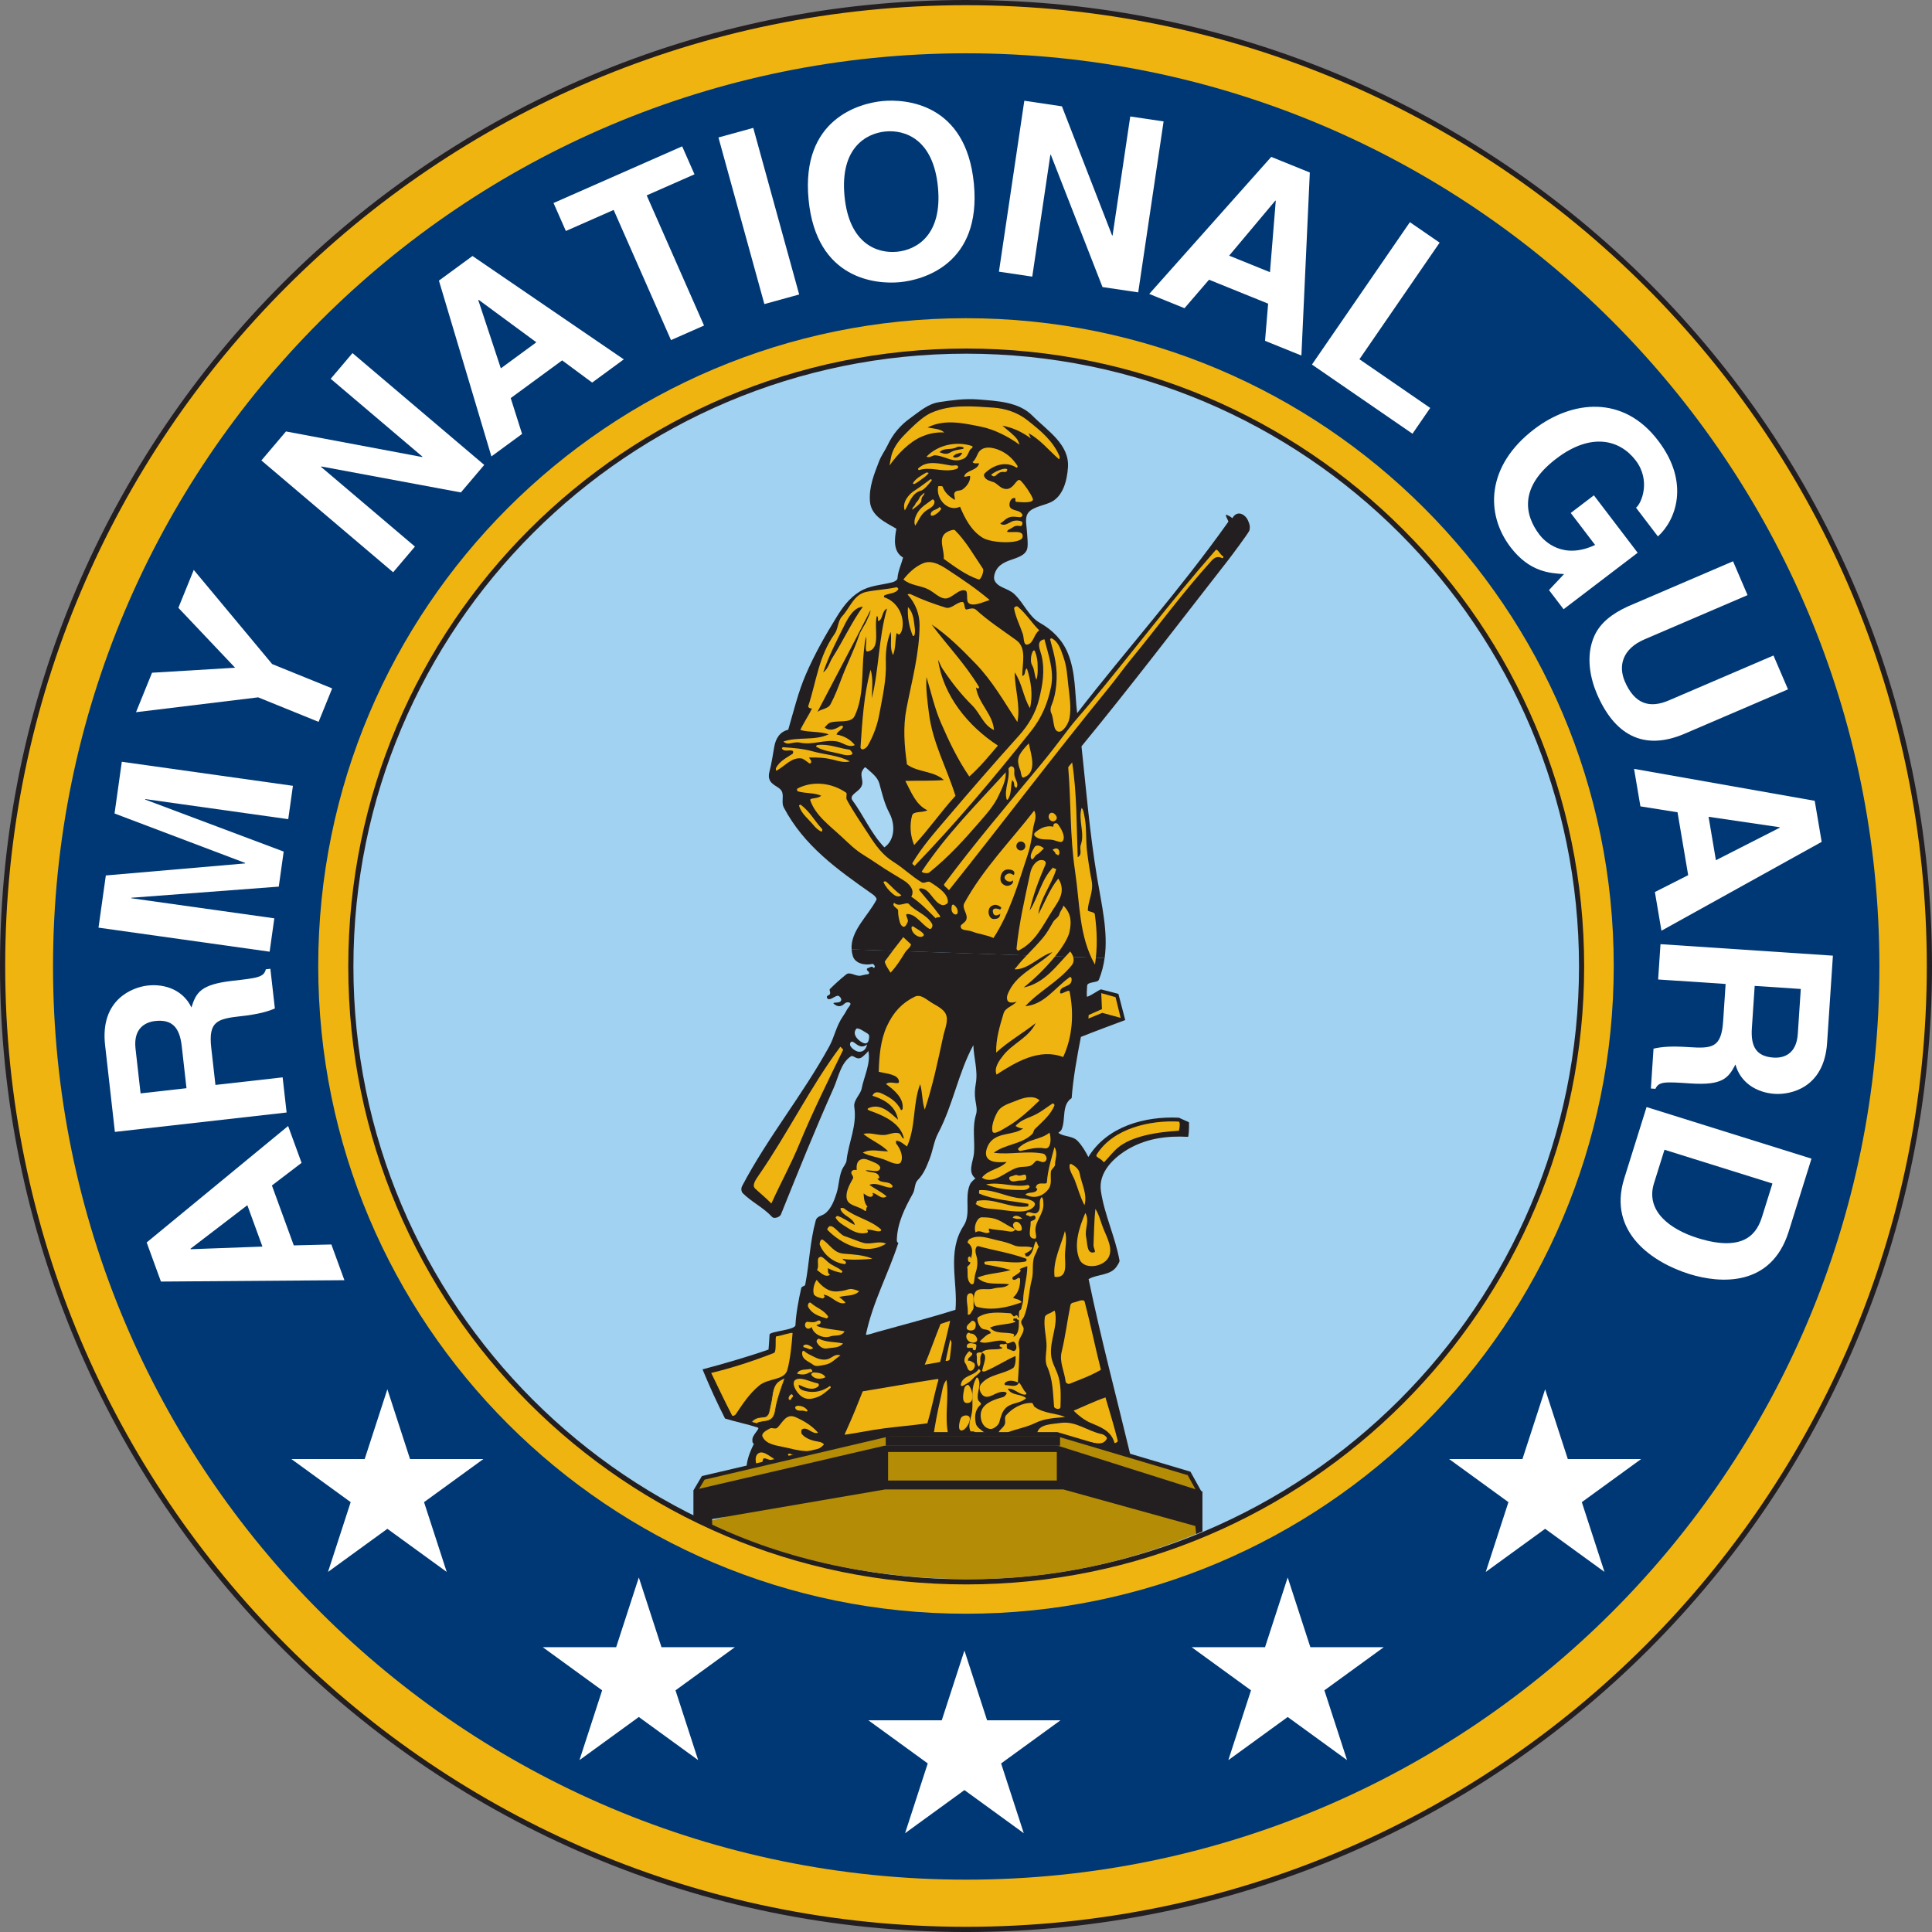 <?xml version="1.0" encoding="UTF-8" standalone="no"?>
<!-- Created with Inkscape (http://www.inkscape.org/) -->

<svg
   xmlns:dc="http://purl.org/dc/elements/1.1/"
   xmlns:cc="http://creativecommons.org/ns#"
   xmlns:rdf="http://www.w3.org/1999/02/22-rdf-syntax-ns#"
   xmlns:svg="http://www.w3.org/2000/svg"
   xmlns="http://www.w3.org/2000/svg"
   xmlns:sodipodi="http://sodipodi.sourceforge.net/DTD/sodipodi-0.dtd"
   xmlns:inkscape="http://www.inkscape.org/namespaces/inkscape"
   width="212.238mm"
   height="212.238mm"
   viewBox="0 0 212.238 212.238"
   version="1.1"
   id="svg8"
   inkscape:version="0.92.4 (5da689c313, 2019-01-14)"
   sodipodi:docname="Army National Guard.svg">
  <rect x="0" y="0" width="212.238" height="212.238" fill="#808080" stroke="none"/>
  <defs
     id="defs2" />
  <sodipodi:namedview
     id="base"
     pagecolor="#ffffff"
     bordercolor="#666666"
     borderopacity="1.0"
     inkscape:pageopacity="0.0"
     inkscape:pageshadow="2"
     inkscape:zoom="0.5"
     inkscape:cx="1034.25"
     inkscape:cy="536.58297"
     inkscape:document-units="mm"
     inkscape:current-layer="layer1"
     showgrid="false"
     inkscape:pagecheckerboard="true"
     inkscape:window-width="1920"
     inkscape:window-height="1001"
     inkscape:window-x="-9"
     inkscape:window-y="-9"
     inkscape:window-maximized="1"
     fit-margin-top="0"
     fit-margin-left="0"
     fit-margin-right="0"
     fit-margin-bottom="0" />
  <g
     inkscape:label="Calque 1"
     inkscape:groupmode="layer"
     id="layer1"
     transform="translate(-8.786,-38.934)">
    <path
       inkscape:connector-curvature="0"
       id="path22"
       style="fill:#f0b410;fill-opacity:1;fill-rule:nonzero;stroke:none;stroke-width:0.035"
       d="m 9.071,145.054 c 0,-58.451 47.383,-105.834 105.834,-105.834 58.451,0 105.833,47.383 105.833,105.834 0,58.451 -47.382,105.833 -105.833,105.833 -58.451,0 -105.834,-47.382 -105.834,-105.833" />
    <path
       inkscape:connector-curvature="0"
       id="path24"
       style="fill:none;stroke:#231f20;stroke-width:0.572;stroke-linecap:butt;stroke-linejoin:miter;stroke-miterlimit:4;stroke-dasharray:none;stroke-opacity:1"
       d="m 9.071,145.054 c 0,-58.451 47.383,-105.834 105.834,-105.834 58.451,0 105.833,47.383 105.833,105.834 0,58.451 -47.382,105.833 -105.833,105.833 -58.451,0 -105.834,-47.382 -105.834,-105.833 z" />
    <path
       inkscape:connector-curvature="0"
       id="path26"
       style="fill:#003875;fill-opacity:1;fill-rule:nonzero;stroke:none;stroke-width:0.035"
       d="m 14.61,145.105 c 0,-55.404 44.913,-100.317 100.318,-100.317 55.404,0 100.317,44.913 100.317,100.317 0,55.404 -44.913,100.317 -100.317,100.317 -55.404,0 -100.318,-44.913 -100.318,-100.317" />
    <path
       inkscape:connector-curvature="0"
       id="path28"
       style="fill:#f0b410;fill-opacity:1;fill-rule:nonzero;stroke:none;stroke-width:0.035"
       d="m 43.745,145.049 c 0,-39.3 31.858,-71.159 71.158,-71.159 39.3,0 71.158,31.859 71.158,71.159 0,39.301 -31.858,71.159 -71.158,71.159 -39.3,0 -71.158,-31.858 -71.158,-71.159" />
    <path
       inkscape:connector-curvature="0"
       id="path30"
       style="fill:#ffffff;fill-opacity:1;fill-rule:nonzero;stroke:none;stroke-width:0.035"
       d="m 41.058,175.745 -2.402,-6.581 3.259,-2.485 -1.478,-4.049 -15.539,12.793 1.568,4.296 20.155,-0.15 -1.433,-3.924 z m -11.331,0.42 -0.018,-0.05 6.248,-4.785 1.658,4.546 -7.888,0.29" />
    <path
       inkscape:connector-curvature="0"
       id="path32"
       style="fill:#ffffff;fill-opacity:1;fill-rule:nonzero;stroke:none;stroke-width:0.035"
       d="m 40.271,161.147 -0.436,-3.861 -7.382,0.833 -0.46,-4.072 c -0.329,-2.916 0.651,-3.186 3.226,-3.477 1.945,-0.219 2.898,-0.487 3.762,-0.85 l -0.493,-4.362 -0.499,0.057 c -0.221,0.876 -0.903,0.953 -3.662,1.265 -3.52,0.397 -4.003,1.303 -4.512,2.93 -0.841,-1.794 -2.747,-2.643 -4.822,-2.409 -1.629,0.184 -5.23,1.522 -4.663,6.54 l 1.077,9.537 z m -10.998,-2.669 -5.044,0.569 -0.555,-4.913 c -0.261,-2.312 1.16,-2.925 2.158,-3.037 1.865,-0.21 2.687,0.708 2.919,2.757 l 0.522,4.624" />
    <path
       inkscape:connector-curvature="0"
       id="path34"
       style="fill:#ffffff;fill-opacity:1;fill-rule:nonzero;stroke:none;stroke-width:0.035"
       d="m 40.965,125.258 -0.515,3.665 -15.709,-2.207 -0.008,0.052 15.217,5.716 -0.54,3.849 -16.192,1.223 -0.007,0.053 15.71,2.206 -0.515,3.666 -18.799,-2.641 0.805,-5.734 15.298,-1.321 0.008,-0.053 -14.349,-5.433 0.798,-5.682 18.799,2.642" />
    <path
       inkscape:connector-curvature="0"
       id="path36"
       style="fill:#ffffff;fill-opacity:1;fill-rule:nonzero;stroke:none;stroke-width:0.035"
       d="m 45.276,114.56 -1.491,3.674 -6.64,-2.694 -13.417,1.632 1.76,-4.336 9.125,-0.549 -6.232,-6.581 1.69,-4.165 8.614,10.344 6.591,2.674" />
    <path
       inkscape:connector-curvature="0"
       id="path38"
       style="fill:#ffffff;fill-opacity:1;fill-rule:nonzero;stroke:none;stroke-width:0.035"
       d="m 45.114,80.546 2.395,-2.822 14.473,12.284 -2.566,3.023 -15.333,-2.854 -0.035,0.04 10.321,8.761 -2.395,2.822 -14.474,-12.285 2.703,-3.185 14.955,2.81 0.035,-0.04 -10.079,-8.555" />
    <path
       inkscape:connector-curvature="0"
       id="path40"
       style="fill:#ffffff;fill-opacity:1;fill-rule:nonzero;stroke:none;stroke-width:0.035"
       d="m 64.89,82.666 5.651,-4.143 3.294,2.437 3.476,-2.548 -16.619,-11.355 -3.689,2.704 5.766,19.312 3.369,-2.469 z m -3.564,-10.763 0.043,-0.032 6.337,4.665 -3.902,2.861 -2.478,-7.494" />
    <path
       inkscape:connector-curvature="0"
       id="path42"
       style="fill:#ffffff;fill-opacity:1;fill-rule:nonzero;stroke:none;stroke-width:0.035"
       d="m 86.127,74.696 -3.629,1.599 -6.3,-14.299 -5.25,2.313 -1.354,-3.073 14.13,-6.226 1.354,3.073 -5.251,2.314 6.3,14.299" />
    <path
       inkscape:connector-curvature="0"
       id="path44"
       style="fill:#ffffff;fill-opacity:1;fill-rule:nonzero;stroke:none;stroke-width:0.035"
       d="m 96.578,71.285 -3.823,1.053 -5.044,-18.302 3.824,-1.053 5.044,18.302" />
    <path
       inkscape:connector-curvature="0"
       id="path46"
       style="fill:#ffffff;fill-opacity:1;fill-rule:nonzero;stroke:none;stroke-width:0.035"
       d="m 97.611,60.852 c 0.847,8.87 7.531,9.321 10.031,9.081 2.5,-0.238 8.977,-1.946 8.13,-10.817 -0.847,-8.869 -7.531,-9.32 -10.031,-9.081 -2.5,0.238 -8.977,1.946 -8.13,10.816 z m 3.948,-0.377 c -0.506,-5.29 2.37,-6.893 4.501,-7.097 2.132,-0.203 5.258,0.826 5.763,6.116 0.505,5.291 -2.37,6.894 -4.501,7.097 -2.132,0.204 -5.258,-0.826 -5.763,-6.116" />
    <path
       inkscape:connector-curvature="0"
       id="path48"
       style="fill:#ffffff;fill-opacity:1;fill-rule:nonzero;stroke:none;stroke-width:0.035"
       d="m 132.951,51.729 3.661,0.544 -2.789,18.778 -3.923,-0.583 -5.674,-14.528 -0.053,-0.008 -1.989,13.391 -3.661,-0.544 2.789,-18.778 4.132,0.614 5.511,14.183 0.052,0.008 1.942,-13.077" />
    <path
       inkscape:connector-curvature="0"
       id="path50"
       style="fill:#ffffff;fill-opacity:1;fill-rule:nonzero;stroke:none;stroke-width:0.035"
       d="m 141.602,69.661 6.494,2.63 -0.341,4.084 3.995,1.617 0.925,-20.107 -4.239,-1.717 -13.4,15.056 3.872,1.568 z m 7.284,-8.689 0.048,0.02 -0.637,7.843 -4.484,-1.816 5.073,-6.047" />
    <path
       inkscape:connector-curvature="0"
       id="path52"
       style="fill:#ffffff;fill-opacity:1;fill-rule:nonzero;stroke:none;stroke-width:0.035"
       d="m 158.124,78.398 7.777,5.35 -1.948,2.832 -11.044,-7.598 10.759,-15.641 3.267,2.248 -8.811,12.809" />
    <path
       inkscape:connector-curvature="0"
       id="path54"
       style="fill:#ffffff;fill-opacity:1;fill-rule:nonzero;stroke:none;stroke-width:0.035"
       d="m 183.882,93.349 4.808,6.308 -8.138,6.203 -1.603,-2.103 1.652,-1.758 c -1.534,-0.094 -3.783,-0.208 -5.882,-2.964 -2.772,-3.638 -2.682,-8.927 2.618,-12.965 4.122,-3.141 9.76,-3.814 13.617,1.29 3.525,4.627 1.913,8.748 -0.04,10.503 l -2.404,-3.155 c 0.589,-0.448 1.663,-2.964 -0.035,-5.193 -1.715,-2.25 -4.857,-3.146 -8.727,-0.196 -4.122,3.141 -3.48,6.209 -1.845,8.353 0.529,0.694 2.566,2.799 6.112,1.127 l -2.677,-3.512 2.544,-1.939" />
    <path
       inkscape:connector-curvature="0"
       id="path56"
       style="fill:#ffffff;fill-opacity:1;fill-rule:nonzero;stroke:none;stroke-width:0.035"
       d="m 193.86,119.531 c -4.592,1.972 -7.749,0.047 -9.637,-4.351 -0.688,-1.604 -1.321,-4.152 -0.264,-6.447 0.663,-1.407 1.915,-2.376 3.643,-3.175 l 11.565,-4.965 1.595,3.717 -11.322,4.86 c -2.429,1.043 -2.893,2.911 -2.164,4.612 1.074,2.503 2.727,3.002 4.841,2.094 l 11.492,-4.933 1.596,3.718 -11.346,4.87" />
    <path
       inkscape:connector-curvature="0"
       id="path58"
       style="fill:#ffffff;fill-opacity:1;fill-rule:nonzero;stroke:none;stroke-width:0.035"
       d="m 193.07,128.167 1.169,6.908 -3.656,1.852 0.719,4.25 17.602,-9.761 -0.763,-4.51 -19.846,-3.509 0.697,4.119 z m 11.218,1.642 0.01,0.052 -7.012,3.572 -0.807,-4.771 7.809,1.147" />
    <path
       inkscape:connector-curvature="0"
       id="path60"
       style="fill:#ffffff;fill-opacity:1;fill-rule:nonzero;stroke:none;stroke-width:0.035"
       d="m 191.198,142.656 -0.259,3.878 7.414,0.493 -0.273,4.089 c -0.194,2.929 -1.208,3.02 -3.793,2.848 -1.953,-0.129 -2.939,-0.037 -3.854,0.168 l -0.291,4.379 0.501,0.034 c 0.373,-0.823 1.058,-0.778 3.829,-0.593 3.535,0.236 4.172,-0.57 4.961,-2.081 0.509,1.915 2.232,3.09 4.317,3.228 1.636,0.109 5.417,-0.567 5.751,-5.606 l 0.638,-9.577 z m 10.347,4.584 5.065,0.337 -0.328,4.934 c -0.155,2.321 -1.661,2.672 -2.664,2.605 -1.873,-0.125 -2.519,-1.175 -2.382,-3.232 l 0.309,-4.643" />
    <path
       inkscape:connector-curvature="0"
       id="path62"
       style="fill:#ffffff;fill-opacity:1;fill-rule:nonzero;stroke:none;stroke-width:0.035"
       d="m 189.668,160.549 -2.455,7.848 c -1.871,5.981 3.25,9.272 7.136,10.488 3.432,1.073 9.025,1.438 10.935,-4.67 l 2.502,-7.999 z m 13.829,8.398 -1.137,3.634 c -0.505,1.615 -1.731,4.03 -7.081,2.357 -2.977,-0.931 -5.758,-2.937 -4.796,-6.016 l 1.153,-3.684 11.86,3.71" />
    <path
       inkscape:connector-curvature="0"
       id="path64"
       style="fill:#ffffff;fill-opacity:1;fill-rule:nonzero;stroke:none;stroke-width:0.035"
       d="m 44.819,211.615 2.49,-7.664 -6.519,-4.737 h 8.059 l 2.49,-7.663 2.49,7.664 h 8.058 l -6.519,4.736 2.49,7.664 -6.519,-4.736 -6.519,4.736" />
    <path
       inkscape:connector-curvature="0"
       id="path66"
       style="fill:#ffffff;fill-opacity:1;fill-rule:nonzero;stroke:none;stroke-width:0.035"
       d="m 72.443,232.289 2.49,-7.665 -6.519,-4.736 h 8.059 l 2.49,-7.664 2.49,7.664 h 8.058 l -6.519,4.737 2.489,7.664 -6.519,-4.736 -6.519,4.736" />
    <path
       inkscape:connector-curvature="0"
       id="path68"
       style="fill:#ffffff;fill-opacity:1;fill-rule:nonzero;stroke:none;stroke-width:0.035"
       d="m 108.212,240.318 2.49,-7.665 -6.519,-4.736 h 8.059 l 2.49,-7.664 2.49,7.665 h 8.059 l -6.52,4.737 2.49,7.664 -6.519,-4.737 -6.52,4.737" />
    <path
       inkscape:connector-curvature="0"
       id="path70"
       style="fill:#ffffff;fill-opacity:1;fill-rule:nonzero;stroke:none;stroke-width:0.035"
       d="m 143.724,232.289 2.49,-7.665 -6.518,-4.736 h 8.058 l 2.491,-7.664 2.49,7.664 h 8.059 l -6.52,4.737 2.49,7.664 -6.519,-4.736 -6.519,4.736" />
    <path
       inkscape:connector-curvature="0"
       id="path72"
       style="fill:#ffffff;fill-opacity:1;fill-rule:nonzero;stroke:none;stroke-width:0.035"
       d="m 172.003,211.615 2.49,-7.664 -6.519,-4.737 h 8.059 l 2.491,-7.663 2.49,7.664 h 8.059 l -6.519,4.736 2.49,7.664 -6.52,-4.736 -6.519,4.736" />
    <path
       inkscape:connector-curvature="0"
       id="path74"
       style="fill:#a1d2f1;fill-opacity:1;fill-rule:nonzero;stroke:none;stroke-width:0.035"
       d="m 47.327,145.105 c 0,-37.335 30.266,-67.6 67.601,-67.6 37.336,0 67.601,30.266 67.601,67.6 0,37.336 -30.266,67.601 -67.601,67.601 -37.336,0 -67.601,-30.265 -67.601,-67.601" />
    <path
       inkscape:connector-curvature="0"
       id="path76"
       style="fill:none;stroke:#231f20;stroke-width:0.566;stroke-linecap:butt;stroke-linejoin:miter;stroke-miterlimit:4;stroke-dasharray:none;stroke-opacity:1"
       d="m 47.327,145.105 c 0,-37.335 30.266,-67.6 67.601,-67.6 37.336,0 67.601,30.266 67.601,67.6 0,37.336 -30.266,67.601 -67.601,67.601 -37.336,0 -67.601,-30.265 -67.601,-67.601 z" />
    <path
       inkscape:connector-curvature="0"
       id="path78"
       style="fill:#231f20;fill-opacity:1;fill-rule:nonzero;stroke:none;stroke-width:0.035"
       d="m 139.401,162.212 c 0.025,0.689 -0.036,1.612 -0.112,1.608 -2.278,-0.125 -4.438,0.167 -6.383,1.244 -1.76,0.974 -3.494,2.664 -3.18,4.726 0.403,2.65 1.547,4.926 2.043,7.612 0.027,0.147 -0.14,0.383 -0.245,0.559 -0.687,1.144 -2.122,0.89 -3.151,1.488 1.377,6.648 3.098,13.072 4.706,19.795 0.211,0.887 -1.235,0.721 -2.04,0.934 -0.688,0.182 -1.38,-0.189 -1.652,-0.867 -3.152,0.185 -6.457,0.982 -9.532,-0.235 -0.15,-0.059 -0.155,-0.33 -0.265,-0.431 -0.588,-0.549 -1.536,0.172 -1.721,0.707 -0.098,0.287 -2.535,0.164 -3.957,0.012 -0.398,-0.042 -0.315,-0.673 -0.564,-0.628 -0.837,0.152 -1.703,0.431 -2.414,-0.087 -0.477,-0.346 -0.02,-1.499 -0.371,-1.477 -3.506,0.227 -7.185,0.857 -10.774,1.49 -0.429,1.609 -0.33,3.679 -1.706,4.649 -1.294,0.912 -3.089,1.089 -4.61,0.503 -0.841,-0.325 -1.573,-0.895 -2.131,-1.702 -1.021,-1.481 -0.442,-3.149 0.265,-4.576 -0.188,-0.055 -0.16,-0.301 -0.168,-0.377 -0.067,-0.581 0.901,-1.297 0.602,-1.398 -1.087,-0.362 -2.377,-0.618 -3.604,-0.992 -0.907,-1.784 -1.638,-3.381 -2.475,-5.404 2.44,-0.642 5.096,-1.428 7.249,-2.175 0,0 0.075,-0.779 0.114,-1.644 0.017,-0.372 2.819,-0.488 2.845,-1.04 0.06,-1.274 0.341,-2.766 0.638,-4.075 0.049,-0.214 0.401,-0.191 0.433,-0.358 0.467,-2.406 0.508,-4.693 1.162,-7.079 0.129,-0.471 0.701,-0.495 1.029,-0.757 0.672,-0.538 0.993,-1.413 1.252,-2.219 0.271,-0.841 0.258,-1.783 0.6,-2.59 0.137,-0.322 0.464,-0.675 0.495,-0.98 0.204,-1.976 1.174,-3.838 0.856,-5.907 -0.116,-0.756 0.682,-1.356 0.81,-2.031 0.243,-1.281 1.028,-2.792 0.729,-4.136 -0.112,0.192 -0.304,0.368 -0.604,0.624 -0.642,0.549 -1.008,-0.216 -1.301,-0.026 -1.124,0.731 -1.377,2.307 -1.898,3.475 -2.06,4.618 -3.906,9.198 -5.796,13.9 -0.127,0.316 -0.765,0.495 -0.958,0.286 -0.993,-1.07 -2.202,-1.606 -3.22,-2.607 -0.205,-0.201 -0.21,-0.566 -0.083,-0.806 2.849,-5.41 6.635,-9.98 9.571,-15.338 0.576,-1.051 0.752,-2.223 1.505,-3.308 0.177,-0.256 0.265,-0.399 0.419,-0.69 0.091,-0.173 0.291,-0.384 0.389,-0.586 0.053,-0.109 -0.017,-0.2 -0.111,-0.233 -0.398,-0.138 -0.628,0.26 -0.79,0.324 -0.177,0.07 -0.471,0.192 -0.902,-0.172 -0.253,-0.213 0.472,-0.073 0.691,-0.244 0.3,-0.233 -0.047,-0.588 -0.187,-0.636 -0.276,-0.097 -0.757,0.416 -1.09,0.362 -0.159,-0.027 -0.305,-0.317 -0.054,-0.407 0.452,-0.163 0.07,-0.58 0.196,-0.705 0.581,-0.576 1.144,-1.09 1.799,-1.613 0.41,-0.327 1.024,0.232 1.572,0.143 0.221,-0.036 0.49,-0.135 0.812,-0.16 0.073,-0.006 0.17,-0.101 0.114,-0.208 -0.053,-0.1 -0.163,-0.159 -0.216,-0.259 -0.056,-0.108 0.026,-0.203 0.123,-0.219 0.203,-0.036 0.411,-0.299 0.602,0.007 0.086,-0.056 0.176,-0.125 0.12,-0.232 -0.053,-0.1 -0.158,-0.234 -0.217,-0.222 -0.914,0.195 -1.942,-0.065 -2.187,-0.863 -0.077,-0.252 -0.121,-0.496 -0.137,-0.735 l 27.797,0.95 c -0.112,0.803 -0.312,1.6 -0.63,2.391 -0.144,0.36 -1.26,0.179 -1.292,0.655 -0.014,0.203 -0.079,1.228 0.002,1.207 0.425,-0.11 1.31,-0.772 1.526,-0.809 l 1.909,0.493 0.736,2.825 0.03,0.044 c -1.578,0.592 -3.353,1.247 -4.885,1.86 -0.421,2.152 -0.854,4.531 -1.016,6.72 -1.139,0.761 -0.619,2.325 -1.107,3.46 -0.062,0.145 -0.228,0.242 -0.353,0.359 0.642,0.477 1.554,0.279 2.146,0.919 0.487,0.527 0.828,1.114 1.149,1.733 2.073,-3.39 6.231,-4.492 9.94,-4.317 l 1.113,0.501" />
    <path
       inkscape:connector-curvature="0"
       id="path80"
       style="fill:#231f20;fill-opacity:1;fill-rule:nonzero;stroke:none;stroke-width:0.035"
       d="m 143.579,100.627 c -5.372,6.875 -10.515,13.638 -15.986,20.294 0.521,4.821 0.89,9.459 1.717,14.438 0.498,3.006 1.226,5.952 0.824,8.825 l -27.797,-0.95 c -0.136,-2.05 1.803,-3.675 2.733,-5.463 0.068,-0.131 -0.177,-0.421 -0.402,-0.58 -3.92,-2.754 -7.545,-5.32 -9.782,-9.553 -0.268,-0.507 -0.01,-1.138 -0.168,-1.654 -0.183,-0.597 -1.01,-0.689 -1.336,-1.281 -0.169,-0.307 -0.162,-0.635 -0.078,-0.959 0.253,-0.987 0.367,-1.806 0.533,-2.753 0.15,-0.854 0.552,-1.652 1.54,-1.895 0.598,-2.046 1.087,-4.115 1.938,-6.085 0.965,-2.231 2.128,-4.279 3.422,-6.37 0.641,-1.035 1.364,-2.014 2.45,-2.697 1.129,-0.71 2.366,-0.721 3.618,-1.042 0.249,-0.064 0.557,-0.232 0.574,-0.445 0.062,-0.819 0.418,-1.517 0.613,-2.274 -1.135,-0.666 -0.935,-2.09 -0.738,-3.168 -1.228,-0.716 -2.78,-1.397 -2.901,-3.003 -0.121,-1.585 0.459,-2.994 1.011,-4.425 0.24,-0.622 0.652,-1.161 0.937,-1.765 0.552,-1.167 1.359,-2.157 2.469,-2.948 1.042,-0.742 1.941,-1.578 3.204,-1.767 1.432,-0.214 2.802,-0.402 4.227,-0.293 2.118,0.163 4.494,0.265 5.991,1.776 1.663,1.677 4.089,3.152 3.913,5.69 -0.099,1.425 -0.523,3.241 -1.978,3.866 -0.913,0.392 -2.189,0.535 -2.521,1.36 -0.217,0.539 -0.033,1.214 -10e-4,1.889 0.026,0.539 0.118,1.092 0.052,1.68 -0.067,0.597 -0.597,0.913 -1.178,1.136 -0.785,0.303 -1.736,0.497 -2.226,1.306 -0.21,0.349 -0.338,0.863 -0.224,1.145 0.337,0.841 1.487,0.873 2.183,1.535 1.073,1.018 1.587,2.472 2.82,3.167 1.399,0.788 2.492,1.919 3.076,3.36 0.855,2.113 0.742,4.333 1.006,6.554 5.468,-7.059 11.175,-13.381 16.595,-21.005 0.084,-0.119 -0.265,-0.469 -0.255,-0.802 0.266,0.074 0.497,0.216 0.711,0.387 0.529,-0.941 1.417,-0.413 1.705,0.229 0.154,0.345 0.282,0.64 0.17,1.114 -0.055,0.23 -2.031,2.877 -2.461,3.427" />
    <path
       inkscape:connector-curvature="0"
       id="path82"
       style="fill:#f0b410;fill-opacity:1;fill-rule:nonzero;stroke:none;stroke-width:0.035"
       d="m 115.546,141.255 c 0.773,0.306 1.617,0.37 2.381,0.722 1.82,-2.819 2.716,-5.992 3.772,-9.194 0.309,-0.938 0.439,-1.895 0.586,-2.873 0.096,-0.635 0.457,-1.269 0.109,-1.925 -2.604,3.356 -5.59,6.37 -7.671,10.16 -0.318,0.58 0.412,1.151 0.226,1.789 -0.102,0.347 -0.602,0.535 -0.621,0.718 -0.059,0.561 0.769,0.424 1.218,0.602" />
    <path
       inkscape:connector-curvature="0"
       id="path84"
       style="fill:#f0b410;fill-opacity:1;fill-rule:nonzero;stroke:none;stroke-width:0.035"
       d="m 124.34,131.188 c 0.416,0.058 0.943,0.35 1.125,0.2 0.47,-0.387 -0.066,-1.427 -0.498,-1.953 -0.058,-0.071 -0.34,-0.135 -0.44,0.078 -0.032,0.068 -0.015,0.157 -0.018,0.237 -0.792,-0.173 -1.465,0.161 -2.057,0.678 -0.065,0.055 -0.071,0.259 -0.011,0.319 0.519,0.525 1.242,0.351 1.899,0.442" />
    <path
       inkscape:connector-curvature="0"
       id="path86"
       style="fill:#f0b410;fill-opacity:1;fill-rule:nonzero;stroke:none;stroke-width:0.035"
       d="m 124.803,128.545 c -0.262,-0.421 -0.697,-0.447 -0.808,-0.011 -0.088,0.346 0.286,0.77 0.64,0.585 0.178,-0.092 0.35,-0.283 0.168,-0.575" />
    <path
       inkscape:connector-curvature="0"
       id="path88"
       style="fill:#f0b410;fill-opacity:1;fill-rule:nonzero;stroke:none;stroke-width:0.035"
       d="m 122.697,132.802 c 0.299,-0.15 0.514,-0.437 0.763,-0.67 -0.272,-0.25 -0.814,-0.485 -1.034,-0.128 -0.233,0.376 -0.53,0.928 -0.362,1.234 0.181,0.333 0.358,-0.299 0.633,-0.436" />
    <path
       inkscape:connector-curvature="0"
       id="path90"
       style="fill:#f0b410;fill-opacity:1;fill-rule:nonzero;stroke:none;stroke-width:0.035"
       d="m 124.768,132.781 c 0.118,-0.029 0.182,0.042 0.237,0.128 0.23,-0.157 0.17,-0.433 0.103,-0.581 -0.121,-0.261 -0.437,-0.23 -0.685,-0.043 0.137,0.15 0.301,0.28 0.345,0.495" />
    <path
       inkscape:connector-curvature="0"
       id="path92"
       style="fill:#f0b410;fill-opacity:1;fill-rule:nonzero;stroke:none;stroke-width:0.035"
       d="m 126.89,134.666 c 0.532,3.549 0.416,7.132 2.18,10.231 0.291,-1.829 0.241,-3.681 -0.018,-5.547 -0.035,-0.247 -0.763,-0.268 -0.762,-0.406 0.015,-1.064 0.657,-2.045 0.418,-3.259 -0.211,-1.076 -0.362,-2.074 -0.497,-3.156 -0.176,-1.392 -0.015,-2.737 -0.329,-4.098 -0.055,-0.24 -0.08,-0.544 -0.279,-0.751 -0.4,1.369 0.389,2.78 -0.094,4.082 -0.166,0.449 0.224,1.035 -0.333,1.343 -0.137,-3.478 -0.075,-6.963 -0.611,-10.418 -0.14,0.22 -0.44,0.44 -0.428,0.581 0.32,3.851 0.167,7.492 0.754,11.397" />
    <path
       inkscape:connector-curvature="0"
       id="path94"
       style="fill:#f0b410;fill-opacity:1;fill-rule:nonzero;stroke:none;stroke-width:0.035"
       d="m 125.602,138.411 c -0.059,0.349 -0.339,0.58 -0.431,0.945 -0.093,0.368 -0.504,0.536 -0.685,0.848 -0.348,0.604 -0.665,1.193 -1.107,1.721 -1,1.212 -2.114,2.185 -2.913,3.223 -0.137,0.16 -0.296,0.283 -0.129,0.278 1.483,-0.043 2.596,-1.445 4.064,-1.897 -1.54,1.48 -3.802,2.328 -4.742,4.243 -0.129,0.262 -0.335,0.631 -0.218,1.009 0.116,0.375 0.657,0.331 1.028,0.176 -0.416,0.524 -1.241,0.647 -1.435,1.296 -0.423,1.427 -0.858,2.814 -0.813,4.308 1.339,-1.224 2.92,-2.123 4.342,-3.237 -0.758,1.604 -2.494,2.196 -3.566,3.55 -0.442,0.558 -1.042,1.363 -0.738,2.106 2.14,-1.389 4.708,-2.924 7.32,-1.926 1.04,-2.249 1.197,-4.799 0.705,-7.195 -0.065,-0.316 -0.994,0.438 -1.037,0.143 -0.132,-0.889 1.431,-0.521 1.249,-1.596 -0.016,-0.097 -0.119,-0.188 -0.214,-0.119 -1.744,1.278 -2.768,2.977 -4.864,3.185 1.552,-1.689 3.649,-2.692 5.111,-4.51 0.304,-0.376 0.268,-0.966 -0.178,-1.506 -1.495,1.548 -2.82,3.496 -5.105,3.954 2.534,-2.018 4.756,-4.776 5.03,-6.119 0.214,-1.052 0.229,-1.951 -0.675,-2.88"
       sodipodi:nodetypes="cccccccccccccccccccccccccc" />
    <path
       inkscape:connector-curvature="0"
       id="path96"
       style="fill:#f0b410;fill-opacity:1;fill-rule:nonzero;stroke:none;stroke-width:0.035"
       d="m 124.42,138.924 c 0.4,-0.623 0.847,-1.216 0.972,-1.902 0.091,-0.5 -0.018,-1.095 -0.352,-1.572 -0.955,1.179 -1.462,2.607 -2.189,3.914 0.229,-1.797 1.425,-3.173 1.949,-4.899 0.051,-0.167 -0.28,-0.053 -0.322,-0.244 -1.315,1.324 -1.595,3.223 -2.581,4.747 0.389,-1.744 1.016,-3.373 1.721,-5.027 0.237,-0.557 -0.486,-0.614 -0.776,-0.448 -0.485,0.276 -0.767,0.816 -0.886,1.375 -0.606,2.831 -1.22,5.475 -1.502,8.285 -0.008,0.075 0.157,0.229 0.189,0.214 1.845,-0.864 2.704,-2.773 3.778,-4.443" />
    <path
       inkscape:connector-curvature="0"
       id="path98"
       style="fill:#f0b410;fill-opacity:1;fill-rule:nonzero;stroke:none;stroke-width:0.035"
       d="m 101.27,130.878 c 0.773,0.721 1.484,1.433 2.371,1.971 1.105,0.671 2.082,1.401 3.189,2.05 0.419,0.246 0.834,0.5 1.243,0.755 0.561,0.351 1.262,1.05 0.82,1.783 1.013,0.669 1.838,1.548 2.698,2.389 0.07,-0.252 0.657,-0.001 0.437,-0.303 -0.723,-0.993 -1.461,-1.858 -2.252,-2.794 -0.072,-0.085 0.027,-0.206 0.115,-0.207 1.061,-0.018 1.365,1.506 2.367,1.831 0.233,0.075 0.638,-0.126 0.652,-0.299 0.072,-0.936 -1.097,-1.674 -1.927,-2.209 -0.289,-0.186 -0.653,0.189 -0.931,0.025 -1.114,-0.662 -1.981,-1.543 -3.091,-2.237 -1.24,-0.775 -1.975,-1.822 -2.754,-3.031 -0.861,-1.334 -1.668,-2.469 -2.403,-3.829 -0.119,-0.22 0.07,-0.662 -0.061,-0.754 -1.572,-1.099 -3.674,-1.341 -5.359,-0.458 -0.052,0.028 -0.091,0.268 0.093,0.319 0.851,0.231 1.712,0.119 2.52,0.461 -0.368,0.385 -1.301,0.211 -1.201,0.507 0.574,1.671 2.126,2.775 3.474,4.032" />
    <path
       inkscape:connector-curvature="0"
       id="path100"
       style="fill:#f0b410;fill-opacity:1;fill-rule:nonzero;stroke:none;stroke-width:0.035"
       d="m 98.152,129.582 c 0.247,0.301 0.535,0.554 0.849,0.704 0.114,0.054 0.149,-0.229 0.088,-0.293 -0.821,-0.869 -1.31,-1.885 -2.312,-2.63 -0.097,-0.073 -0.229,0.034 -0.211,0.093 0.266,0.89 1.01,1.42 1.585,2.125" />
    <path
       inkscape:connector-curvature="0"
       id="path102"
       style="fill:#f0b410;fill-opacity:1;fill-rule:nonzero;stroke:none;stroke-width:0.035"
       d="m 106.851,137.123 c 0.252,0.22 0.64,0.428 0.96,0.156 -0.63,-0.411 -1.087,-0.98 -1.661,-1.484 -0.075,-0.065 -0.352,-0.044 -0.301,0.065 0.219,0.481 0.578,0.891 1.003,1.263" />
    <path
       inkscape:connector-curvature="0"
       id="path104"
       style="fill:#f0b410;fill-opacity:1;fill-rule:nonzero;stroke:none;stroke-width:0.035"
       d="m 107.613,140.168 c 0.06,0.25 0.232,0.56 0.443,0.573 0.218,0.013 0.369,-0.349 0.453,-0.554 0.11,-0.27 -0.393,-0.851 -0.042,-0.845 0.963,0.016 1.546,1.128 2.389,1.616 0.255,0.148 0.443,-0.313 0.326,-0.525 -0.587,-1.057 -1.859,-1.368 -2.543,-2.184 -0.255,-0.304 -1.062,0.386 -1.604,-0.124 -0.019,-0.018 -0.139,0.094 -0.103,0.211 0.093,0.302 0.525,0.41 0.518,0.623 -0.017,0.435 0.058,0.767 0.165,1.208" />
    <path
       inkscape:connector-curvature="0"
       id="path106"
       style="fill:#f0b410;fill-opacity:1;fill-rule:nonzero;stroke:none;stroke-width:0.035"
       d="m 110.036,141.839 c 0.752,-0.223 -0.498,-0.814 -0.9,-1.118 -0.096,-0.072 -0.216,0.018 -0.217,0.102 -0.008,0.652 0.736,1.129 1.117,1.016" />
    <path
       inkscape:connector-curvature="0"
       id="path108"
       style="fill:#f0b410;fill-opacity:1;fill-rule:nonzero;stroke:none;stroke-width:0.035"
       d="m 108.201,143.58 c 0.212,-0.335 0.615,-0.574 0.662,-0.907 0,0 -0.51,-0.465 -0.847,-0.793 -0.666,0.831 -1.322,1.704 -2.008,2.642 -0.139,0.191 0.616,1.266 0.616,1.266 0.785,-0.881 1.072,-1.408 1.577,-2.207" />
    <path
       inkscape:connector-curvature="0"
       id="path110"
       style="fill:#f0b410;fill-opacity:1;fill-rule:nonzero;stroke:none;stroke-width:0.035"
       d="m 113.421,139.169 c 0.184,0.291 0.533,0.306 0.57,0.01 0.039,-0.309 -0.134,-0.63 -0.421,-0.845 -0.097,-0.072 -0.207,0.012 -0.222,0.104 -0.041,0.243 -0.087,0.479 0.073,0.731" />
    <path
       inkscape:connector-curvature="0"
       id="path112"
       style="fill:#f0b410;fill-opacity:1;fill-rule:nonzero;stroke:none;stroke-width:0.035"
       d="m 141.874,100.54 c 0.38,-0.419 0.714,-0.527 1.186,-0.286 0.046,0.024 0.176,-0.139 0.1,-0.186 -0.364,-0.225 -0.639,-0.921 -0.839,-0.693 -4.874,5.55 -9.04,11.117 -13.884,16.939 -0.794,0.955 -1.552,1.761 -2.309,2.762 -1.084,1.432 -2.036,2.68 -3.16,4.034 -3.669,4.416 -6.952,8.258 -10.446,12.931 -0.151,0.202 0.33,0.429 0.507,0.69 5.914,-7.406 11.39,-14.665 17.614,-22.302 0.85,-1.042 1.551,-2.046 2.406,-3.088 3.064,-3.73 5.606,-7.251 8.826,-10.803" />
    <path
       inkscape:connector-curvature="0"
       id="path114"
       style="fill:#f0b410;fill-opacity:1;fill-rule:nonzero;stroke:none;stroke-width:0.035"
       d="m 100.339,122.397 c 0.616,0.158 1.183,0.337 1.807,0.181 -1.272,-0.688 -2.703,-0.719 -4.101,-1.11 -1.042,-0.292 -2.124,-0.371 -3.221,-0.449 -0.082,-0.005 -0.186,0.126 -0.112,0.202 0.331,0.341 0.821,0.023 1.171,0.209 0.047,0.025 0.047,0.261 -0.014,0.301 -0.706,0.463 -1.427,0.81 -1.827,1.547 -0.055,0.102 -0.033,0.363 0.063,0.309 0.948,-0.532 1.656,-1.484 2.722,-1.337 0.237,0.033 0.55,0.319 0.845,0.526 0.1,0.07 0.201,-0.01 0.226,-0.105 0.065,-0.238 -0.334,-0.514 -0.205,-0.519 0.862,-0.029 1.744,0.013 2.644,0.244" />
    <path
       inkscape:connector-curvature="0"
       id="path116"
       style="fill:#f0b410;fill-opacity:1;fill-rule:nonzero;stroke:none;stroke-width:0.035"
       d="m 101.216,121.783 c 0.342,0.097 0.712,0.167 1.073,0.066 0.097,-0.027 0.184,-0.117 0.121,-0.222 -0.09,-0.15 -0.211,-0.327 -0.345,-0.345 -1.176,-0.163 -2.257,-0.657 -3.482,-0.503 -0.094,0.012 -0.191,0.153 -0.115,0.197 0.848,0.499 1.802,0.539 2.747,0.808" />
    <path
       inkscape:connector-curvature="0"
       id="path118"
       style="fill:#f0b410;fill-opacity:1;fill-rule:nonzero;stroke:none;stroke-width:0.035"
       d="m 120.84,123.466 c 0.144,0.336 0.107,0.99 0.425,0.87 1.476,-0.559 0.808,-2.451 0.535,-3.745 -0.483,0.547 -1.085,1.124 -1.166,1.782 -0.035,0.282 0.051,0.73 0.206,1.093" />
    <path
       inkscape:connector-curvature="0"
       id="path120"
       style="fill:#f0b410;fill-opacity:1;fill-rule:nonzero;stroke:none;stroke-width:0.035"
       d="m 120.215,124.045 c -0.045,-0.348 0.146,-0.851 -0.322,-0.934 -0.102,-0.019 -0.333,0.197 -0.319,0.297 0.161,1.165 -0.468,2.159 -0.228,3.251 0.078,0.352 0.255,-0.074 0.277,-0.116 0.29,-0.577 0.176,-1.274 0.347,-1.904 0.218,0.151 0.221,0.364 0.244,0.61 0.008,0.091 0.131,0.169 0.209,0.253 0.345,-0.454 -0.145,-0.965 -0.208,-1.456" />
    <path
       inkscape:connector-curvature="0"
       id="path122"
       style="fill:#f0b410;fill-opacity:1;fill-rule:nonzero;stroke:none;stroke-width:0.035"
       d="m 118.504,126.298 c 0.378,-0.827 0.799,-1.596 0.769,-2.53 -3.199,3.519 -6.484,6.779 -9.211,10.874 -0.108,0.162 0.6,0.302 0.802,0.14 2.141,-1.713 3.847,-3.605 5.654,-5.696 0.766,-0.885 1.493,-1.708 1.986,-2.788" />
    <path
       inkscape:connector-curvature="0"
       id="path124"
       style="fill:#f0b410;fill-opacity:1;fill-rule:nonzero;stroke:none;stroke-width:0.035"
       d="m 115.934,111.807 c 1.887,1.951 3.164,4.228 4.616,6.444 0.367,-1.795 -0.292,-3.635 -0.297,-5.45 0.832,1.193 0.929,2.698 1.679,3.926 0.348,-1.432 0.111,-3.008 -0.334,-4.364 -0.333,0.176 -0.067,0.722 -0.512,0.828 -0.021,-1.318 0.536,-3.065 -0.65,-3.924 -1.563,-1.131 -3.031,-2.078 -4.443,-3.356 -0.26,-0.235 -0.675,-0.111 -0.972,-0.031 -0.402,0.109 -0.155,-0.836 -0.542,-0.817 -0.63,0.032 -1.184,0.817 -1.817,0.619 -1.325,-0.412 -2.594,-0.873 -3.85,-1.476 -0.107,-0.051 -0.361,-0.002 -0.314,0.051 0.892,0.993 1.311,2.17 1.307,3.353 -0.01,3.082 -0.833,6.04 -1.437,9.151 -0.399,2.057 -0.233,4.1 0.055,6.152 1.216,0.893 2.898,0.674 4.053,1.71 -1.411,0.117 -2.823,0.055 -4.235,0.097 0.629,1.186 1.143,2.633 2.429,3.226 -0.573,0.308 -1.55,0.056 -1.691,0.58 -0.272,1.012 -0.21,2.182 0.23,3.24 1.615,-1.718 2.948,-3.668 4.537,-5.407 -0.941,-3.042 -2.503,-5.791 -2.91,-9.053 -0.169,-1.352 -0.359,-2.649 -0.272,-3.991 0.513,1.668 0.876,3.375 1.573,4.987 0.899,2.078 1.856,4.075 3.131,5.934 1.161,-1.028 2.142,-2.219 3.139,-3.399 -3.248,-2.113 -6.005,-5.465 -6.569,-9.412 0.183,0.313 0.277,0.659 0.479,0.963 1.014,1.516 2.033,2.813 3.283,4.052 0.877,0.87 1.201,2.155 2.381,2.691 -0.144,-1.783 -1.714,-2.909 -1.976,-4.669 -0.002,-0.011 0.14,0.049 0.196,0.135 0.086,-0.055 0.181,-0.127 0.118,-0.231 -1.565,-2.57 -3.485,-4.537 -5.196,-6.833 1.798,1.207 3.283,2.696 4.81,4.275" />
    <path
       inkscape:connector-curvature="0"
       id="path126"
       style="fill:#f0b410;fill-opacity:1;fill-rule:nonzero;stroke:none;stroke-width:0.035"
       d="m 107.875,108.128 c 0.357,-1.427 -0.476,-3.108 -1.961,-3.58 -0.021,-0.007 -0.025,-0.177 0.011,-0.195 0.527,-0.276 1.253,-0.179 1.551,-0.71 0.018,-0.03 -0.135,-0.212 -0.194,-0.199 -1.118,0.245 -2.164,0.278 -3.28,0.498 -1.43,0.283 -1.806,1.724 -2.708,2.696 -0.482,0.52 -0.424,1.365 -0.816,1.92 -1.791,2.54 -1.991,5.202 -2.906,7.957 -0.033,0.097 0.189,0.291 0.422,0.24 -0.391,0.813 -0.913,1.554 -1.29,2.374 1.025,0.277 2.112,0.127 3.127,0.47 -1.585,0.745 -3.37,0.232 -4.984,0.797 0.164,0.166 0.41,0.246 0.589,0.218 0.42,-0.065 0.829,-0.186 1.211,-0.102 1.436,0.313 2.722,-0.386 4.119,-0.122 0.609,0.115 1.256,0.735 1.927,0.394 -0.496,-0.635 -1.228,-1.025 -2.016,-1.157 0.125,-0.39 0.598,-0.497 0.714,-0.834 0.047,-0.135 -0.213,-0.155 -0.302,-0.095 -0.568,0.373 -1.157,0.582 -1.715,0.159 0.192,-0.212 0.377,-0.472 0.635,-0.55 0.899,-0.272 2.268,0.122 2.666,-0.723 1.036,-2.195 0.749,-4.752 1.012,-7.161 0.058,-0.523 0.097,-1.057 0.26,-1.566 0.075,0.601 -0.232,1.707 0.147,1.639 1.532,-0.278 0.649,-2.543 1.018,-3.896 0.255,0.139 0.018,0.611 0.194,0.543 0.5,-0.195 0.317,-1.07 0.922,-1.351 -0.929,3.224 -0.869,6.611 -1.667,9.856 0.012,-1.052 0.171,-2.109 -0.134,-3.147 -0.759,2.799 -0.91,5.675 -1.111,8.546 -0.005,0.077 0.134,0.225 0.201,0.216 0.249,-0.033 0.479,-0.21 0.61,-0.439 0.629,-1.097 1.038,-2.248 1.262,-3.467 0.347,-1.889 0.779,-3.732 0.712,-5.652 -0.04,-1.121 0.089,-2.281 0.522,-3.362 0.164,0.842 -0.154,1.735 0.275,2.548 0.276,-0.738 0.232,-1.511 0.349,-2.281 0.046,-0.306 0.194,0.117 0.338,0.014 0.182,-0.129 0.262,-0.392 0.289,-0.497" />
    <path
       inkscape:connector-curvature="0"
       id="path128"
       style="fill:#f0b410;fill-opacity:1;fill-rule:nonzero;stroke:none;stroke-width:0.035"
       d="m 109.282,107.955 c -0.117,-0.837 -0.124,-1.681 -0.753,-2.326 -0.071,1.091 0.123,2.145 0.526,3.148 0.029,0.073 0.182,-0.009 0.202,-0.103 0.052,-0.241 0.059,-0.477 0.025,-0.719" />
    <path
       inkscape:connector-curvature="0"
       id="path130"
       style="fill:#f0b410;fill-opacity:1;fill-rule:nonzero;stroke:none;stroke-width:0.035"
       d="m 121.149,108.589 c 0.143,0.422 0.042,1.262 0.515,1.151 0.679,-0.16 0.689,-1.147 1.286,-1.562 -0.834,-0.821 -1.422,-1.818 -2.349,-2.593 -0.174,-0.145 -0.438,0.075 -0.416,0.189 0.185,1.002 0.644,1.864 0.966,2.815" />
    <path
       inkscape:connector-curvature="0"
       id="path132"
       style="fill:#f0b410;fill-opacity:1;fill-rule:nonzero;stroke:none;stroke-width:0.035"
       d="m 123.209,110.969 c 0.384,1.657 0.115,3.192 -0.284,4.797 -0.377,1.518 -1.174,2.84 -2.237,4.018 -2.777,3.08 -5.251,5.942 -7.955,9.114 -1.353,1.587 -2.623,3.031 -3.694,4.807 -0.104,0.174 0.147,0.229 0.211,0.359 4.538,-4.709 8.568,-9.488 12.805,-14.819 1.167,-1.469 1.835,-3.069 2.194,-4.868 0.359,-1.796 -0.304,-3.511 -0.729,-5.213 -1.005,0.166 -0.45,1.205 -0.311,1.805" />
    <path
       inkscape:connector-curvature="0"
       id="path134"
       style="fill:#f0b410;fill-opacity:1;fill-rule:nonzero;stroke:none;stroke-width:0.035"
       d="m 122.181,112.041 c 0.283,0.483 0.214,1.066 0.463,1.567 0.188,-0.681 0.127,-1.01 0.132,-1.443 0.006,-0.574 -0.061,-1.077 -0.287,-1.663 -0.204,-0.53 -0.7,0.87 -0.308,1.54" />
    <path
       inkscape:connector-curvature="0"
       id="path136"
       style="fill:#f0b410;fill-opacity:1;fill-rule:nonzero;stroke:none;stroke-width:0.035"
       d="m 125.628,111.17 c -0.274,-0.773 -0.504,-1.663 -1.263,-2.091 -0.105,-0.059 -0.24,0.028 -0.218,0.103 0.497,1.791 0.853,3.146 0.673,4.998 -0.071,0.723 -0.205,1.481 -0.508,2.193 -0.137,0.32 -0.161,0.632 -0.043,0.886 0.344,0.74 0.152,1.995 0.847,2.056 0.449,0.038 1.042,-0.847 1.159,-1.487 0.214,-1.19 0.003,-2.385 -0.133,-3.621 -0.115,-1.046 -0.163,-2.047 -0.515,-3.038" />
    <path
       inkscape:connector-curvature="0"
       id="path138"
       style="fill:#f0b410;fill-opacity:1;fill-rule:nonzero;stroke:none;stroke-width:0.035"
       d="m 116.591,85.816 c 1.386,0.278 2.965,1.071 4.191,1.966 0.032,0.024 -0.186,-0.5 -0.244,-0.576 -0.402,-0.534 -0.939,-0.898 -1.633,-1.511 1.047,0.212 1.928,0.543 3.153,1.41 -0.083,-0.061 -0.147,-0.316 -0.28,-0.587 1.304,0.728 2.195,1.856 3.324,2.849 0.065,0.057 0.121,-0.199 0.076,-0.307 -0.705,-1.694 -2.069,-2.806 -3.509,-3.947 -1.117,-0.885 -2.459,-1.312 -3.788,-1.4 -2.239,-0.147 -4.611,-0.388 -6.762,0.556 -0.623,0.274 -1.387,0.794 -3.007,2.462 -0.715,0.735 -1.32,1.601 -1.468,2.573 -0.018,0.117 -0.152,0.787 -0.135,0.763 0.877,-1.26 2.2,-2.608 3.551,-3.18 0.603,-0.254 1.41,-0.5 2.444,-0.445 -0.352,-0.39 -1.134,-0.418 -1.827,-0.546 1.881,-0.961 3.933,-0.479 5.914,-0.082" />
    <path
       inkscape:connector-curvature="0"
       id="path140"
       style="fill:#f0b410;fill-opacity:1;fill-rule:nonzero;stroke:none;stroke-width:0.035"
       d="m 118.702,88.443 c -0.862,-0.41 -2.054,-0.595 -2.496,0.334 -0.143,0.302 -0.287,0.681 -0.581,0.918 0.201,0.243 0.481,0.091 0.72,0.145 -0.192,0.82 -1.459,0.733 -1.631,1.419 -0.042,0.164 0.636,-0.147 0.647,0.008 0.04,0.543 -0.399,1.151 -0.862,1.452 -0.256,0.167 -0.773,0.031 -0.879,0.423 -0.055,0.207 0.098,0.463 0.05,0.716 -0.587,-0.376 -1.089,-0.769 -1.338,-1.473 -0.025,-0.07 -0.47,-0.064 -0.478,-0.027 -0.292,1.308 1.003,2.876 2.395,2.246 0.548,1.303 1.232,2.624 2.466,3.393 1.035,0.645 4.247,0.712 4.401,-0.049 0.169,-0.836 -1.116,-0.47 -1.695,-0.583 2.6e-4,-0.235 0.321,-0.283 0.684,-0.54 0.301,-0.213 0.679,-0.104 0.803,-0.101 0.184,0.005 0.303,-0.447 0.046,-0.532 -0.255,-0.084 -0.559,-0.099 -0.828,-0.033 -0.179,0.044 -0.374,0.167 -0.576,0.268 -0.292,0.147 -0.599,0.251 -0.892,0.019 0.381,-0.243 0.575,-0.466 0.691,-0.532 0.547,-0.315 0.764,-0.214 1.51,-0.162 0.064,0.005 0.327,-0.121 0.232,-0.3 -0.294,-0.548 -1.07,-0.339 -1.356,-0.814 -0.173,-0.286 0.054,-1.131 0.587,-0.973 0.041,0.012 -0.063,0.386 0.111,0.4 0.643,0.052 2.031,0.168 1.8,-0.376 -0.27,-0.637 -0.89,-1.519 -1.319,-1.947 -0.489,-0.486 -0.78,1.338 -1.992,0.823 -0.369,-0.158 -0.655,-0.538 -0.98,-0.661 -0.392,-0.147 -0.808,-0.19 -1.023,-0.606 -0.05,-0.096 -0.05,-0.269 0.014,-0.334 0.879,-0.888 2.3,-1.457 3.524,-0.652 0.036,0.024 0.165,-0.1 0.1,-0.203 -0.48,-0.751 -1.063,-1.293 -1.855,-1.669" />
    <path
       inkscape:connector-curvature="0"
       id="path142"
       style="fill:#f0b410;fill-opacity:1;fill-rule:nonzero;stroke:none;stroke-width:0.035"
       d="m 119.149,90.788 c 0.251,0.038 0.311,-0.276 0.288,-0.297 -0.294,-0.265 -1.531,0.334 -1.769,0.603 0.576,0.555 0.522,-0.448 1.482,-0.306" />
    <path
       inkscape:connector-curvature="0"
       id="path144"
       style="fill:#f0b410;fill-opacity:1;fill-rule:nonzero;stroke:none;stroke-width:0.035"
       d="m 112.699,97.46 c -0.9,0.634 -0.133,1.915 -0.241,2.865 1.22,0.875 2.466,1.813 3.839,2.265 0.245,0.081 0.626,-0.95 0.47,-1.179 -1.019,-1.496 -1.826,-2.971 -3.071,-4.225 -0.131,-0.133 -0.684,0.054 -0.997,0.274" />
    <path
       inkscape:connector-curvature="0"
       id="path146"
       style="fill:#f0b410;fill-opacity:1;fill-rule:nonzero;stroke:none;stroke-width:0.035"
       d="m 112.773,101.439 c -0.821,-0.539 -1.723,-0.988 -2.589,-0.623 -0.853,0.358 -1.556,1.015 -2.155,1.774 0.79,0.678 1.85,0.642 2.732,1.087 0.631,0.318 1.197,0.943 1.799,1 0.788,0.074 1.514,-1.112 2.28,-0.868 0.333,0.104 0.053,1.079 0.324,1.346 0.484,0.479 1.585,-0.076 2.339,-0.307 -1.486,-1.263 -3.049,-2.305 -4.729,-3.41" />
    <path
       inkscape:connector-curvature="0"
       id="path148"
       style="fill:#f0b410;fill-opacity:1;fill-rule:nonzero;stroke:none;stroke-width:0.035"
       d="m 115.325,88.372 c 0.069,-0.138 0.546,-0.344 0.162,-0.465 -1.675,-0.525 -3.69,-0.095 -4.923,1.195 0.375,0.187 0.661,-0.186 0.983,-0.153 1.227,0.121 1.955,0.917 3.124,0.363 0.344,-0.164 0.49,-0.605 0.654,-0.939" />
    <path
       inkscape:connector-curvature="0"
       id="path150"
       style="fill:#f0b410;fill-opacity:1;fill-rule:nonzero;stroke:none;stroke-width:0.035"
       d="m 113.25,90.072 c -1.217,-0.191 -2.6,-0.632 -3.588,0.317 -0.07,0.068 0.029,0.201 0.082,0.184 1.237,-0.381 2.39,0.172 3.591,-0.004 0.271,-0.04 0.742,-0.104 0.707,-0.355 -0.04,-0.283 -0.5,-0.097 -0.792,-0.141" />
    <path
       inkscape:connector-curvature="0"
       id="path152"
       style="fill:#f0b410;fill-opacity:1;fill-rule:nonzero;stroke:none;stroke-width:0.035"
       d="m 109.844,91.717 c 0.339,-0.256 0.692,-0.467 0.942,-0.788 0.054,-0.068 -0.184,-0.117 -0.27,-0.067 -0.551,0.324 -1.085,0.606 -1.441,1.142 -0.021,0.032 0.088,0.146 0.183,0.091 0.207,-0.121 0.393,-0.233 0.586,-0.378" />
    <path
       inkscape:connector-curvature="0"
       id="path154"
       style="fill:#f0b410;fill-opacity:1;fill-rule:nonzero;stroke:none;stroke-width:0.035"
       d="m 110.011,92.815 c 0.305,-0.075 1.025,-0.95 1.14,-1.129 0.021,-0.034 -0.099,-0.152 -0.179,-0.088 -0.298,0.237 -1.384,1.029 -1.695,1.217 -0.662,0.399 -1.44,1.342 -1.091,2.191 0.509,-0.835 0.75,-1.922 1.825,-2.191" />
    <path
       inkscape:connector-curvature="0"
       id="path156"
       style="fill:#f0b410;fill-opacity:1;fill-rule:nonzero;stroke:none;stroke-width:0.035"
       d="m 110.464,95.077 c 0.399,-0.307 0.985,-0.475 0.981,-1.047 -8e-4,-0.067 -0.128,-0.31 -0.262,-0.205 -0.56,0.435 -1.174,0.763 -1.553,1.36 -0.261,0.41 -0.524,1.014 -0.305,1.492 0.369,-0.54 0.577,-1.165 1.138,-1.599" />
    <path
       inkscape:connector-curvature="0"
       id="path158"
       style="fill:#f0b410;fill-opacity:1;fill-rule:nonzero;stroke:none;stroke-width:0.035"
       d="m 111.317,95.569 c 0.362,-0.158 0.671,-0.411 0.871,-0.738 0.015,-0.024 -0.111,-0.133 -0.18,-0.208 -0.272,0.358 -0.955,0.277 -0.982,0.837 -0.006,0.134 0.175,0.159 0.292,0.108" />
    <path
       inkscape:connector-curvature="0"
       id="path160"
       style="fill:#f0b410;fill-opacity:1;fill-rule:nonzero;stroke:none;stroke-width:0.035"
       d="m 109.934,93.42 c -0.038,0.107 -0.068,0.005 -0.121,0.159 -0.053,0.155 -0.175,0.34 -0.225,0.394 -0.049,0.052 -0.239,0.243 -0.257,0.358 -0.018,0.114 -0.29,0.337 -0.3,0.438 -0.01,0.102 -0.104,0.261 0.141,0.04 0.238,-0.217 0.3,-0.201 0.539,-0.444 0.265,-0.27 0.26,-0.245 0.287,-0.455 0.025,-0.187 0.039,-0.35 0.167,-0.475 0.141,-0.138 0.165,-0.26 0.175,-0.341 0.01,-0.081 -0.405,0.326 -0.405,0.326" />
    <path
       inkscape:connector-curvature="0"
       id="path162"
       style="fill:#a8d6f3;fill-opacity:1;fill-rule:nonzero;stroke:none;stroke-width:0.035"
       d="m 115.783,165.598 c 0.113,-1.409 -0.218,-2.782 0.224,-4.235 0.154,-0.504 0.016,-1.023 -0.072,-1.574 -0.095,-0.588 -0.068,-1.183 0.044,-1.809 0.255,-1.42 -0.218,-2.81 -0.269,-4.231 -1.668,3.078 -2.216,6.547 -3.879,9.698 -0.456,0.862 -0.564,1.891 -0.934,2.819 -0.328,0.825 -0.622,1.621 -1.311,2.324 -0.339,0.344 -0.264,1.013 -0.521,1.472 -0.895,1.596 -1.698,3.227 -1.758,5.039 -10e-4,0.048 -0.022,0.314 0.166,0.368 -1.097,3.398 -2.819,6.501 -3.56,10.063 -0.03,0.146 0.812,-0.156 1.206,-0.267 2.953,-0.828 5.698,-1.521 8.63,-2.448 0.279,-3.011 -0.982,-6.364 0.902,-9.242 0.837,-1.279 0.065,-3.002 0.668,-4.481 0.122,-0.299 0.378,-0.5 0.616,-0.708 -0.905,-0.714 -0.226,-1.869 -0.153,-2.787" />
    <path
       inkscape:connector-curvature="0"
       id="path164"
       style="fill:#a8d6f3;fill-opacity:1;fill-rule:nonzero;stroke:none;stroke-width:0.035"
       d="m 106.489,128.253 c -0.55,-1.029 -0.792,-2.121 -1.104,-3.246 -0.205,-0.74 -0.891,-1.209 -1.47,-1.737 -0.138,-0.126 -0.248,0.108 -0.329,0.218 -0.4,0.542 0.062,1.116 -0.102,1.669 -0.166,0.56 -0.736,0.751 -1.076,1.198 -0.083,0.11 -0.092,0.338 -0.015,0.443 1.294,1.754 2.065,3.683 3.542,5.22 1.164,-0.778 1.22,-2.52 0.554,-3.764" />
    <path
       inkscape:connector-curvature="0"
       id="path166"
       style="fill:#a8d6f3;fill-opacity:1;fill-rule:nonzero;stroke:none;stroke-width:0.035"
       d="m 103.455,152.09 c -0.134,-0.087 -0.514,-0.239 -0.588,-0.156 -0.369,0.417 -0.139,0.894 0.244,1.24 0.31,0.28 0.991,0.732 1.127,-0.074 0.108,-0.642 -0.038,-0.525 -0.784,-1.01" />
    <path
       inkscape:connector-curvature="0"
       id="path168"
       style="fill:#a8d6f3;fill-opacity:1;fill-rule:nonzero;stroke:none;stroke-width:0.035"
       d="m 103.117,154.472 c 0.629,0.049 0.847,-0.459 0.923,-0.804 -0.917,0.742 -1.498,-0.653 -1.809,-0.225 -0.314,0.431 0.535,1.002 0.887,1.029" />
    <path
       inkscape:connector-curvature="0"
       id="path170"
       style="fill:#f0b410;fill-opacity:1;fill-rule:nonzero;stroke:none;stroke-width:0.035"
       d="m 96.608,164.583 c 1.377,-3.352 3.207,-7.052 4.796,-10.311 0.027,-0.055 -0.184,-0.226 -0.301,-0.351 -3.271,4.37 -5.714,9.408 -8.97,14.129 -0.315,0.456 -0.777,1.092 -0.388,1.456 0.828,0.774 0.985,0.843 1.78,1.636 1.021,-2.273 2.145,-4.277 3.083,-6.56" />
    <path
       inkscape:connector-curvature="0"
       id="path172"
       style="fill:#f0b410;fill-opacity:1;fill-rule:nonzero;stroke:none;stroke-width:0.035"
       d="m 95.661,198.665 c -0.08,-0.066 -0.347,-0.057 -0.306,0.072 0.127,0.387 0.712,0.496 0.854,0.141 0.066,-0.165 -0.348,-0.048 -0.548,-0.212" />
    <path
       inkscape:connector-curvature="0"
       id="path174"
       style="fill:#f0b410;fill-opacity:1;fill-rule:nonzero;stroke:none;stroke-width:0.035"
       d="m 115.514,187.835 c 0.27,-0.33 -0.209,-0.301 -0.225,-0.492 -0.431,0.366 -0.739,1.015 -0.452,1.366 0.216,0.262 0.223,0.97 0.707,0.784 0.266,-0.102 0.511,-0.701 0.162,-0.876 -0.156,-0.078 -0.347,-0.26 -0.575,-0.191 -0.059,-0.318 0.228,-0.401 0.384,-0.591" />
    <path
       inkscape:connector-curvature="0"
       id="path176"
       style="fill:#f0b410;fill-opacity:1;fill-rule:nonzero;stroke:none;stroke-width:0.035"
       d="m 116.103,188.096 c -0.013,0.352 -0.037,0.696 0.215,0.974 0.369,-0.394 -0.058,-0.951 0.352,-1.482 0.06,-0.078 -0.267,-0.108 -0.412,-0.067 -0.334,0.095 -0.143,0.279 -0.154,0.575" />
    <path
       inkscape:connector-curvature="0"
       id="path178"
       style="fill:#f0b410;fill-opacity:1;fill-rule:nonzero;stroke:none;stroke-width:0.035"
       d="m 115.668,190.379 c 0.267,-0.319 0.665,-0.486 0.841,-0.834 0.018,-0.034 -0.123,-0.15 -0.201,-0.233 -0.458,0.818 -1.803,0.648 -1.972,1.748 -0.011,0.078 0.104,0.176 0.209,0.115 0.397,-0.227 0.795,-0.405 1.123,-0.797" />
    <path
       inkscape:connector-curvature="0"
       id="path180"
       style="fill:#f0b410;fill-opacity:1;fill-rule:nonzero;stroke:none;stroke-width:0.035"
       d="m 115.191,193.048 c 0.692,-0.147 0.442,-1.392 0.037,-1.916 -0.163,-0.21 -0.475,0.137 -0.508,0.31 -0.107,0.561 -0.401,1.791 0.471,1.605" />
    <path
       inkscape:connector-curvature="0"
       id="path182"
       style="fill:#f0b410;fill-opacity:1;fill-rule:nonzero;stroke:none;stroke-width:0.035"
       d="m 115.585,193.884 c -0.075,0.764 -0.518,1.531 -0.192,2.267 0.029,0.065 0.305,-0.019 0.421,0.062 0.451,0.314 1.024,0.839 1.571,0.512 -0.433,-0.544 -1.272,-0.833 -1.399,-1.41 -0.139,-0.633 -0.154,-1.472 0.508,-2.052 0.206,-0.18 -0.22,-0.359 -0.271,-0.576 -0.178,-0.766 0.38,-1.506 0.043,-2.285 -0.041,-0.095 -0.161,-0.192 -0.207,-0.116 -0.688,1.127 -0.354,2.388 -0.474,3.599" />
    <path
       inkscape:connector-curvature="0"
       id="path184"
       style="fill:#f0b410;fill-opacity:1;fill-rule:nonzero;stroke:none;stroke-width:0.035"
       d="m 114.579,196.038 c 0.409,-0.173 0.984,-1.156 0.65,-1.508 -0.198,-0.208 -0.743,-0.092 -0.876,0.174 -0.2,0.401 -0.437,1.614 0.226,1.334" />
    <path
       inkscape:connector-curvature="0"
       id="path186"
       style="fill:#f0b410;fill-opacity:1;fill-rule:nonzero;stroke:none;stroke-width:0.035"
       d="m 112.992,196.706 c -0.503,-2.11 0.074,-4.135 -0.231,-6.185 -0.425,0.521 -0.452,1.182 -0.598,1.807 -0.403,1.721 -0.706,3.324 -0.944,5.034 -0.177,1.272 1.314,1.099 1.968,0.725 0.599,-0.343 -0.074,-0.871 -0.196,-1.381" />
    <path
       inkscape:connector-curvature="0"
       id="path188"
       style="fill:#f0b410;fill-opacity:1;fill-rule:nonzero;stroke:none;stroke-width:0.035"
       d="m 122.534,195.245 c 1.048,-0.513 2.135,-0.526 3.266,-0.652 -1.089,-0.442 -2.3,-0.358 -3.34,-1.093 -0.171,-0.12 -0.162,-0.445 -0.355,-0.447 -1.093,-0.013 -2.103,0.576 -2.794,1.346 -0.216,0.242 -0.049,0.626 -0.121,0.924 -0.107,0.433 -0.678,0.691 -0.746,1.085 -0.035,0.207 0.411,0.146 0.633,0.097 0.175,-0.039 0.358,-0.206 0.52,-0.266 0.986,-0.361 1.966,-0.519 2.938,-0.994" />
    <path
       inkscape:connector-curvature="0"
       id="path190"
       style="fill:#f0b410;fill-opacity:1;fill-rule:nonzero;stroke:none;stroke-width:0.035"
       d="m 123.791,196.927 c 1.369,0.506 2.81,0.529 4.197,0.401 0.809,-0.074 1.865,0.592 2.375,-0.319 0.104,-0.186 -0.302,-0.479 -0.527,-0.526 -1.622,-0.338 -2.874,-1.479 -4.544,-1.232 -0.961,0.142 -2.334,0.119 -2.564,1.077 -0.076,0.318 0.638,0.441 1.064,0.598" />
    <path
       inkscape:connector-curvature="0"
       id="path192"
       style="fill:#b49154;fill-opacity:1;fill-rule:nonzero;stroke:none;stroke-width:0.035"
       d="m 130.722,199.113 c -0.083,0.081 -0.165,0.156 -0.249,0.234 0.551,0.301 1.405,0.258 1.636,-0.215 0.124,-0.256 -0.105,-0.752 -0.393,-0.758 -0.377,-0.007 -0.677,0.435 -0.994,0.739" />
    <path
       inkscape:connector-curvature="0"
       id="path194"
       style="fill:#f0b410;fill-opacity:1;fill-rule:nonzero;stroke:none;stroke-width:0.035"
       d="m 98.54,192.423 c 0.572,-0.2 1.024,-0.615 1.483,-1.023 0.08,-0.07 -0.053,-0.221 -0.079,-0.202 -0.797,0.594 -1.768,0.784 -2.686,0.549 -0.292,-0.074 -0.799,-0.21 -0.715,-0.692 0.658,0.297 1.498,0.726 2.147,0.168 0.064,-0.055 0.093,-0.286 -0.089,-0.323 -0.83,-0.166 -1.704,-0.688 -2.337,-0.436 -0.676,0.268 -0.036,1.471 0.615,1.903 0.542,0.36 1.061,0.265 1.661,0.056" />
    <path
       inkscape:connector-curvature="0"
       id="path196"
       style="fill:#f0b410;fill-opacity:1;fill-rule:nonzero;stroke:none;stroke-width:0.035"
       d="m 99.237,190.323 c 0.094,-0.031 0.231,-0.08 0.21,-0.12 -0.241,-0.447 -0.888,-0.485 -1.285,-0.501 -0.068,-0.003 -0.34,0.132 -0.228,0.294 0.274,0.397 0.851,0.475 1.303,0.327" />
    <path
       inkscape:connector-curvature="0"
       id="path198"
       style="fill:#f0b410;fill-opacity:1;fill-rule:nonzero;stroke:none;stroke-width:0.035"
       d="m 97.651,189.726 c 0.131,-0.085 0.387,-0.005 0.371,-0.189 -0.008,-0.091 -0.144,-0.231 -0.202,-0.219 -0.539,0.119 -1.218,-0.036 -1.477,0.521 0.453,0.12 0.921,0.142 1.308,-0.113" />
    <path
       inkscape:connector-curvature="0"
       id="path200"
       style="fill:#f0b410;fill-opacity:1;fill-rule:nonzero;stroke:none;stroke-width:0.035"
       d="m 97.293,193.976 c 0.108,0.056 0.234,-0.059 0.215,-0.087 -0.267,-0.383 -0.706,-0.551 -1.162,-0.52 -0.09,0.007 -0.234,0.153 -0.218,0.199 0.178,0.536 0.78,0.208 1.165,0.408" />
    <path
       inkscape:connector-curvature="0"
       id="path202"
       style="fill:#f0b410;fill-opacity:1;fill-rule:nonzero;stroke:none;stroke-width:0.035"
       d="m 95.775,192.484 c 0.071,-0.073 0.164,-0.128 0.117,-0.24 -0.039,-0.094 -0.125,-0.187 -0.223,-0.119 -0.155,0.107 -0.262,0.278 -0.25,0.461 0.006,0.09 0.113,0.184 0.212,0.118 0.07,-0.047 0.081,-0.156 0.143,-0.22" />
    <path
       inkscape:connector-curvature="0"
       id="path204"
       style="fill:#f0b410;fill-opacity:1;fill-rule:nonzero;stroke:none;stroke-width:0.035"
       d="m 96.199,194.622 c -1.068,-0.479 -1.461,0.629 -2.024,1.158 -0.204,0.192 -0.595,-0.04 -0.782,0.064 -0.373,0.205 -1.046,0.52 -0.826,0.949 0.43,0.84 1.523,0.928 2.428,1.13 1.404,0.314 3.242,0.889 4.291,-0.291 0.057,-0.064 -0.264,-0.264 -0.425,-0.29 -0.716,-0.116 -1.497,-0.295 -1.986,-0.866 -0.099,-0.116 -0.08,-0.467 0.015,-0.523 0.617,-0.355 1.085,0.593 1.77,0.373 -0.674,-0.772 -1.531,-1.287 -2.461,-1.704" />
    <path
       inkscape:connector-curvature="0"
       id="path206"
       style="fill:#f0b410;fill-opacity:1;fill-rule:nonzero;stroke:none;stroke-width:0.035"
       d="m 96.183,201.843 c 1.419,-0.215 2.848,-1.312 2.387,-2.861 -1.111,0.367 -2.319,0.012 -3.357,0.356 -0.773,0.257 -0.151,2.207 -1.288,1.825 -0.792,-0.265 -1.664,-1.196 -1.292,-1.97 0.093,-0.193 0.683,0.169 1.088,0.207 0.08,0.008 0.187,-0.143 0.111,-0.192 -0.528,-0.335 -1.151,-0.858 -1.604,-0.684 -0.678,0.258 -0.417,1.281 -0.138,1.88 0.667,1.431 2.478,1.684 4.092,1.439" />
    <path
       inkscape:connector-curvature="0"
       id="path208"
       style="fill:#b49154;fill-opacity:1;fill-rule:nonzero;stroke:none;stroke-width:0.035"
       d="m 95.93,202.432 c -0.722,0.327 -2.437,-0.376 -2.054,0.419 0.501,1.038 2.141,0.432 3.215,0.153 0.447,-0.116 0.764,-0.485 1.001,-0.9 0.061,-0.104 -0.047,-0.234 -0.092,-0.213 -0.684,0.317 -1.42,0.247 -2.071,0.541" />
    <path
       inkscape:connector-curvature="0"
       id="path210"
       style="fill:#f0b410;fill-opacity:1;fill-rule:nonzero;stroke:none;stroke-width:0.035"
       d="m 115.395,183.239 c 0.135,-0.237 0.36,-0.492 0.344,-0.696 -0.044,-0.568 0.15,-1.573 -0.352,-1.542 -0.732,0.045 -0.197,1.42 -0.289,2.243 -0.022,0.196 0.23,0.113 0.297,-0.005" />
    <path
       inkscape:connector-curvature="0"
       id="path212"
       style="fill:#f0b410;fill-opacity:1;fill-rule:nonzero;stroke:none;stroke-width:0.035"
       d="m 115.252,184.328 c -0.222,0.162 -0.428,0.545 -0.125,0.696 0.265,0.131 0.692,0.085 0.791,-0.199 0.092,-0.266 0.137,-0.758 -0.291,-0.798 -0.113,-0.012 -0.232,0.197 -0.375,0.301" />
    <path
       inkscape:connector-curvature="0"
       id="path214"
       style="fill:#f0b410;fill-opacity:1;fill-rule:nonzero;stroke:none;stroke-width:0.035"
       d="m 115.461,185.436 c -0.12,0.006 -0.193,-0.112 -0.231,-0.104 -0.305,0.061 -0.35,0.429 -0.238,0.668 0.184,0.391 0.693,0.538 1,0.352 0.372,-0.225 -0.065,-0.939 -0.532,-0.915" />
    <path
       inkscape:connector-curvature="0"
       id="path216"
       style="fill:#f0b410;fill-opacity:1;fill-rule:nonzero;stroke:none;stroke-width:0.035"
       d="m 115.649,187.007 c -0.037,0.116 0.023,0.195 0.115,0.241 0.108,0.054 0.217,-0.021 0.225,-0.109 0.019,-0.199 0.164,-0.504 -0.091,-0.569 -0.338,-0.086 -0.906,-0.206 -0.903,0.291 2.6e-4,0.257 0.419,0.073 0.654,0.146" />
    <path
       inkscape:connector-curvature="0"
       id="path218"
       style="fill:#f0b410;fill-opacity:1;fill-rule:nonzero;stroke:none;stroke-width:0.035"
       d="m 99.499,188.837 c 0.655,-0.124 1.068,-0.667 1.614,-0.997 -0.605,-0.246 -0.956,0.314 -1.468,0.421 -0.562,0.117 -1.078,-0.082 -1.538,-0.322 -0.329,-0.172 -0.68,-0.312 -0.978,-0.585 -0.084,-0.076 -0.205,0.012 -0.217,0.102 -0.111,0.846 0.747,1.026 1.208,1.408 0.304,0.253 0.897,0.065 1.379,-0.027" />
    <path
       inkscape:connector-curvature="0"
       id="path220"
       style="fill:#f0b410;fill-opacity:1;fill-rule:nonzero;stroke:none;stroke-width:0.035"
       d="m 97.055,186.749 c -0.08,0.072 0.012,0.205 0.1,0.212 0.32,0.03 0.63,0.382 0.964,0.051 -0.302,-0.207 -0.752,-0.545 -1.064,-0.264" />
    <path
       inkscape:connector-curvature="0"
       id="path222"
       style="fill:#f0b410;fill-opacity:1;fill-rule:nonzero;stroke:none;stroke-width:0.035"
       d="m 124.692,166.643 c 0.092,-0.58 0.278,-1.142 -0.068,-1.695 -0.338,1.276 -0.74,2.516 -0.83,3.837 -0.029,0.43 -1.016,-0.2 -1.222,0.574 -0.016,0.06 0.187,0.184 0.169,0.228 -0.228,0.54 -0.939,0.211 -1.317,0.572 0.953,0.512 1.883,0.223 2.508,-0.556 0.468,-0.586 0.208,-1.294 0.307,-2.001 0.024,-0.178 0.304,-0.377 0.421,-0.605 0.051,-0.099 0.015,-0.232 0.033,-0.354" />
    <path
       inkscape:connector-curvature="0"
       id="path224"
       style="fill:#f0b410;fill-opacity:1;fill-rule:nonzero;stroke:none;stroke-width:0.035"
       d="m 120.62,168.638 c 0.337,-0.055 0.901,0.068 0.906,-0.288 0.007,-0.776 -0.538,-0.063 -1.03,-0.332 -0.122,-0.066 -0.431,0.113 -0.695,0.163 -0.186,0.035 -0.17,0.241 -0.111,0.328 0.225,0.334 0.621,0.179 0.93,0.128" />
    <path
       inkscape:connector-curvature="0"
       id="path226"
       style="fill:#f0b410;fill-opacity:1;fill-rule:nonzero;stroke:none;stroke-width:0.035"
       d="m 120.715,169.657 c 0.442,0.001 0.936,0.075 1.188,-0.347 0.016,-0.028 -0.135,-0.21 -0.194,-0.198 -1.542,0.312 -3.001,-0.386 -4.6,-0.069 1.159,0.472 2.358,0.611 3.606,0.614" />
    <path
       inkscape:connector-curvature="0"
       id="path228"
       style="fill:#f0b410;fill-opacity:1;fill-rule:nonzero;stroke:none;stroke-width:0.035"
       d="m 121.047,170.583 c -1.593,-0.08 -3.049,-1.022 -4.679,-0.906 -0.017,2.7e-4 -0.055,0.359 -0.001,0.382 1.712,0.723 3.532,0.773 5.378,1.118 0.018,0.004 0.012,0.278 -0.011,0.282 -1.994,0.31 -3.714,-1.003 -5.644,-0.594 -0.039,0.008 0.032,0.244 -0.141,0.316 0.667,0.534 1.527,0.525 2.282,0.596 1.294,0.121 3.301,0.604 4.098,-0.255 0.554,-0.597 -0.57,-0.903 -1.281,-0.938" />
    <path
       inkscape:connector-curvature="0"
       id="path230"
       style="fill:#f0b410;fill-opacity:1;fill-rule:nonzero;stroke:none;stroke-width:0.035"
       d="m 123.405,171.17 c -0.017,-0.238 0.015,-0.527 -0.178,-0.736 -0.459,0.48 0.018,1.206 -0.436,1.661 -0.425,0.424 -1.02,-0.343 -1.284,0.23 -0.066,0.143 0.224,0.097 0.344,0.209 0.191,0.178 0.544,-0.302 0.671,0.062 0.154,0.442 -0.524,0.393 -0.515,0.57 0.041,0.734 -0.451,1.856 0.454,1.84 0.296,-0.005 0.059,-0.606 0.067,-0.97 0.022,-1.027 0.953,-1.816 0.877,-2.867" />
    <path
       inkscape:connector-curvature="0"
       id="path232"
       style="fill:#f0b410;fill-opacity:1;fill-rule:nonzero;stroke:none;stroke-width:0.035"
       d="m 119.475,174.185 c 0.314,0.06 0.657,0.117 0.85,-0.196 -1.696,-0.835 -1.796,-1.331 -3.697,-1.327 -0.489,0.001 -0.938,1.025 -0.666,1.661 0.508,-0.423 1.066,0.357 1.573,-0.067 -0.168,-0.083 -0.104,-0.235 -0.109,-0.367 0.67,0.181 1.353,0.164 2.048,0.295" />
    <path
       inkscape:connector-curvature="0"
       id="path234"
       style="fill:#f0b410;fill-opacity:1;fill-rule:nonzero;stroke:none;stroke-width:0.035"
       d="m 120.354,172.806 c 0.147,0.071 0.738,-0.001 0.736,0 -0.272,-0.249 -0.799,-0.486 -1.039,-0.129 -0.049,0.072 0.193,0.076 0.303,0.129" />
    <path
       inkscape:connector-curvature="0"
       id="path236"
       style="fill:#f0b410;fill-opacity:1;fill-rule:nonzero;stroke:none;stroke-width:0.035"
       d="m 120.807,174.145 c 0.111,-0.018 0.215,-0.044 0.225,-0.133 0.074,-0.654 -0.683,-1.208 -0.948,-0.596 -0.081,0.187 0.173,0.819 0.723,0.729" />
    <path
       inkscape:connector-curvature="0"
       id="path238"
       style="fill:#f0b410;fill-opacity:1;fill-rule:nonzero;stroke:none;stroke-width:0.035"
       d="m 118.458,175.207 c -1.072,-0.228 -2.22,-0.733 -3.207,-0.123 -0.035,0.022 -0.241,0.312 -0.147,0.38 0.64,0.461 0.507,1.185 0.331,1.725 -0.041,0.128 0.025,-0.283 -0.163,-0.216 -0.22,0.078 -0.141,0.303 -0.126,0.465 0.009,0.093 0.103,0.16 0.222,0.131 0.06,0.32 -0.349,0.424 -0.322,0.581 0.108,0.633 -0.13,1.331 0.382,1.815 0.069,0.065 0.285,0.097 0.331,-0.089 0.094,-0.384 0.083,-0.781 0.199,-1.108 0.183,-0.518 0.273,-1.184 0.117,-1.768 -0.066,-0.247 -0.151,-0.524 -0.129,-0.739 0.015,-0.143 0.1,-0.494 0.319,-0.433 1.808,0.496 3.549,0.745 5.268,1.387 0.031,0.012 0.066,0.269 -0.121,0.306 -1.534,0.304 -2.933,-0.241 -4.462,0.025 -0.018,0.003 -0.076,0.274 0.104,0.303 0.948,0.152 1.848,0.352 2.758,0.596 -1.197,0.377 -2.486,0.348 -3.655,0.843 0.911,0.912 2.317,0.552 3.482,0.723 -0.476,0.484 -1.158,0.294 -1.734,0.478 -0.633,0.204 -1.55,-0.147 -1.932,0.326 -0.34,0.422 -0.261,1.565 0.12,1.674 1.571,0.452 3.32,0.112 4.928,-0.496 -0.208,-0.371 -0.658,-0.296 -0.949,-0.515 0.587,-0.485 0.806,-1.285 0.777,-2.027 -0.004,-0.089 -0.108,-0.178 -0.214,-0.121 -0.165,0.09 -0.313,0.227 -0.494,0.197 -0.18,-0.029 -0.151,-0.274 -0.09,-0.316 0.295,-0.205 0.604,-0.333 0.832,-0.617 0.074,-0.092 -0.018,-0.174 -0.1,-0.236 0.277,-0.133 0.57,-0.226 0.858,-0.333 0.007,1.266 -0.436,2.481 -0.458,3.733 -0.005,0.266 -0.148,0.608 -0.21,0.955 -0.016,0.092 -0.179,0.147 -0.207,0.244 -0.067,0.231 -0.036,0.477 -0.044,0.718 -0.116,-0.036 -0.223,0.029 -0.226,0.114 -0.003,0.084 0.099,0.157 0.217,0.128 -7.9e-4,0.668 0.064,1.526 -0.573,1.869 -0.102,0.055 0.223,-0.253 -0.08,-0.331 -0.87,-0.225 -1.937,0.07 -2.518,-0.68 0.891,-0.4 1.898,-0.284 2.802,-0.629 -0.055,-0.086 -0.119,-0.158 -0.237,-0.129 0.002,-0.08 -0.019,-0.197 0.021,-0.222 0.09,-0.055 0.232,0.011 0.347,-0.018 0.097,-0.024 0.173,-0.111 0.126,-0.224 -0.039,-0.094 -0.121,-0.183 -0.224,-0.119 -0.086,0.052 -0.146,0.16 -0.246,0.091 -0.144,-0.1 -0.235,-0.317 -0.36,-0.325 -1.216,-0.088 -2.544,-0.211 -3.552,0.449 -0.157,0.102 0.015,0.861 0.382,1.183 0.291,0.256 0.853,0.034 1.041,0.552 -0.519,0.167 -0.86,0.57 -1.24,0.925 0.747,0.435 1.967,-0.407 2.886,0.015 0.014,0.006 0.044,0.184 0.13,0.19 0.29,0.019 0.636,-0.314 0.804,-0.145 0.225,0.227 0.359,0.817 -0.017,0.97 -0.137,0.056 -0.423,-0.145 -0.685,-0.21 -0.31,-0.077 0.081,-0.711 -0.321,-0.548 -0.21,0.086 -0.553,-0.109 -0.606,0.169 -0.033,0.17 0.457,0.222 0.289,0.291 -0.685,0.278 -1.718,-0.086 -2.279,0.483 0.782,0.166 0.213,1.26 0.088,1.943 -0.029,0.158 0.208,0.152 0.316,0.107 1.16,-0.478 2.189,-1.179 3.33,-1.68 0.07,0.496 -0.042,1.181 -0.253,1.317 -1.105,0.713 -2.636,0.682 -3.52,1.759 -0.392,0.476 -10e-4,1.31 0.496,1.396 0.666,0.116 1.317,-0.707 2.172,-0.506 0.095,0.023 0.175,0.125 0.106,0.225 -0.101,0.143 -0.224,0.292 -0.372,0.33 -0.918,0.242 -2.009,0.616 -2.342,1.44 -0.307,0.758 0.057,2.039 1.02,2.056 0.277,0.005 0.812,-0.375 0.913,-0.723 0.168,-0.582 0.289,-1.199 0.762,-1.625 0.622,-0.562 1.572,-0.436 2.19,-1.035 -0.586,-0.515 -1.581,-0.232 -2.02,-1.036 0.746,-0.086 1.213,0.655 1.912,0.651 0.086,0 0.191,-0.131 0.113,-0.203 -0.365,-0.334 -0.47,-0.798 -0.792,-1.132 -0.251,0.596 -0.947,0.297 -1.461,0.292 -0.083,-2.6e-4 -0.175,-0.123 -0.101,-0.216 0.316,-0.394 0.988,-0.308 1.441,-0.08 0.088,-1.165 0.143,-2.338 0.172,-3.499 0.007,-0.249 -0.103,-0.591 -0.092,-0.85 0.022,-0.539 0.562,-1 0.557,-1.551 -0.002,-0.274 -0.358,-0.541 -0.254,-0.847 0.058,-0.172 0.238,-0.345 0.301,-0.5 0.525,-1.296 0.489,-2.673 0.852,-4.077 0.248,-0.959 -0.088,-1.967 0.433,-2.855 0.142,-0.242 0.141,-0.539 0.354,-0.732 -0.18,-0.168 -0.162,-0.446 -0.341,-0.616 -0.298,0.538 -0.254,1.241 -0.798,1.645 -0.078,0.058 -0.226,0.013 -0.347,0.009 0.037,-0.117 -0.03,-0.185 -0.112,-0.246 0.333,-0.205 0.706,-0.301 0.869,-0.695 -0.666,-0.244 -1.417,0.021 -2.02,-0.252 -0.56,-0.254 -1.137,-0.407 -1.713,-0.529" />
    <path
       inkscape:connector-curvature="0"
       id="path240"
       style="fill:#f0b410;fill-opacity:1;fill-rule:nonzero;stroke:none;stroke-width:0.035"
       d="m 99.688,187.061 c 0.609,-0.12 1.251,-0.016 1.711,-0.542 -0.903,-0.205 -1.751,-0.087 -2.665,-0.52 -0.073,-0.035 -0.328,0.205 -0.211,0.409 0.245,0.424 0.645,0.755 1.165,0.653" />
    <path
       inkscape:connector-curvature="0"
       id="path242"
       style="fill:#f0b410;fill-opacity:1;fill-rule:nonzero;stroke:none;stroke-width:0.035"
       d="m 99.977,185.749 c 0.531,-0.192 1.208,0.062 1.589,-0.553 -0.428,-0.146 -2.711,-0.301 -3.066,-0.648 -0.128,-0.123 0.498,-0.037 0.43,-0.406 -0.035,-0.187 -0.24,-0.171 -0.329,-0.112 -0.365,0.242 -0.739,0.14 -1.111,0.111 -0.216,-0.017 -0.34,0.314 -0.232,0.531 0.148,0.3 0.455,0.287 0.699,0.038 0.17,0.817 1.286,1.303 2.021,1.039" />
    <path
       inkscape:connector-curvature="0"
       id="path244"
       style="fill:#f0b410;fill-opacity:1;fill-rule:nonzero;stroke:none;stroke-width:0.035"
       d="m 99.568,183.765 c 0.057,0.017 0.219,-0.161 0.207,-0.18 -0.493,-0.772 -1.28,-0.95 -1.882,-1.5 -0.244,-0.222 -0.432,0.214 -0.323,0.422 0.412,0.783 1.203,1.022 1.998,1.258" />
    <path
       inkscape:connector-curvature="0"
       id="path246"
       style="fill:#f0b410;fill-opacity:1;fill-rule:nonzero;stroke:none;stroke-width:0.035"
       d="m 100.749,180.806 c -0.973,0.059 -1.678,-0.549 -2.253,-1.276 -0.308,0.474 -0.429,1.085 -0.319,1.534 0.065,0.266 0.591,0.441 0.979,0.513 0.068,0.012 0.161,-0.125 0.244,-0.203 -0.083,-0.062 -0.144,-0.208 -0.115,-0.206 0.829,0.055 1.531,1.187 2.389,0.889 -0.195,-0.253 -0.445,-0.447 -0.704,-0.629 0.721,-0.25 1.631,-0.041 2.199,-0.65 -1.295,-0.518 -0.973,-0.059 -2.419,0.029" />
    <path
       inkscape:connector-curvature="0"
       id="path248"
       style="fill:#f0b410;fill-opacity:1;fill-rule:nonzero;stroke:none;stroke-width:0.035"
       d="m 101.951,173.85 c 0.649,0.413 1.274,0.681 2.034,0.522 0.198,-0.041 0.186,-0.21 0.018,-0.337 0.562,-0.078 0.99,0.228 1.443,0.156 0.097,-0.015 0.192,-0.136 0.116,-0.205 -1.208,-1.072 -2.738,-1.28 -4.041,-2.299 -0.097,-0.076 -0.447,-0.098 -0.405,0.056 0.214,0.8 1.401,0.899 1.576,1.763 -0.651,-0.312 -1.215,-0.777 -1.909,-1 -0.054,-0.017 -0.22,0.158 -0.206,0.183 0.302,0.549 0.845,0.823 1.375,1.16" />
    <path
       inkscape:connector-curvature="0"
       id="path250"
       style="fill:#f0b410;fill-opacity:1;fill-rule:nonzero;stroke:none;stroke-width:0.035"
       d="m 101.549,174.721 c -0.629,-0.207 -1.527,-1.804 -1.897,-0.713 1.568,1.628 4.239,2.924 6.475,1.551 -0.835,-0.383 -1.662,0.161 -2.532,-0.1 -0.711,-0.213 -1.35,-0.508 -2.046,-0.738" />
    <path
       inkscape:connector-curvature="0"
       id="path252"
       style="fill:#f0b410;fill-opacity:1;fill-rule:nonzero;stroke:none;stroke-width:0.035"
       d="m 101.493,176.66 c -1.109,-0.086 -1.462,-0.926 -2.286,-1.513 -0.308,-0.218 -0.397,0.436 -0.376,0.491 0.422,1.113 1.521,2.033 2.748,2.162 0.08,0.008 0.158,-0.096 0.126,-0.215 -0.05,-0.19 -0.327,-0.162 -0.349,-0.375 0.618,0.182 2.779,0.087 3.264,-0.01 -1.002,-0.408 -2.078,-0.46 -3.127,-0.54" />
    <path
       inkscape:connector-curvature="0"
       id="path254"
       style="fill:#f0b410;fill-opacity:1;fill-rule:nonzero;stroke:none;stroke-width:0.035"
       d="m 99.791,177.614 c -0.29,-0.246 -0.643,-0.636 -0.829,-0.615 -0.634,0.072 -0.095,0.978 -0.429,1.445 0.397,0.269 0.906,0.885 1.433,0.532 -0.266,-0.172 -0.244,-0.451 -0.217,-0.733 0.445,0.27 0.945,0.405 1.438,0.509 0.074,0.015 0.185,-0.126 0.108,-0.196 -0.452,-0.409 -1.04,-0.549 -1.504,-0.942" />
    <path
       inkscape:connector-curvature="0"
       id="path256"
       style="fill:#f0b410;fill-opacity:1;fill-rule:nonzero;stroke:none;stroke-width:0.035"
       d="m 111.249,149.158 c -0.646,-0.363 -1.293,-1.068 -1.976,-0.732 -1.368,0.673 -2.33,1.659 -3.061,3.248 -0.701,1.525 -0.843,3.281 -0.891,4.998 0.839,0.212 2.16,0.271 2.219,1.061 0.036,0.485 -0.96,-0.155 -1.419,0.296 0.889,0.634 1.969,1.536 1.824,2.721 -0.011,0.089 -0.165,0.178 -0.201,0.101 -0.45,-0.949 -1.295,-1.428 -2.163,-1.821 -0.286,-0.129 -0.76,-0.22 -0.955,0.277 1.327,0.407 2.567,1.145 2.811,2.636 -0.876,-0.787 -1.893,-1.837 -3.207,-1.292 -0.347,0.144 0.084,0.285 0.112,0.296 1.517,0.534 3.403,1.365 3.75,3.073 -0.321,-0.091 -0.292,-0.531 -0.589,-0.6 -0.419,-0.097 -0.804,0.033 -1.219,0.143 -0.88,0.231 -1.753,-0.291 -2.647,-0.058 0.852,0.712 1.931,1.098 2.714,1.906 -0.923,0.024 -1.889,-0.322 -2.785,0.146 0.829,0.445 1.784,0.482 2.654,0.878 0.488,0.223 1.323,0.562 1.531,0.168 0.284,-0.537 0,-1.42 -0.504,-2.027 -0.059,-0.07 -0.013,-0.224 -0.008,-0.344 0.484,0.053 0.813,0.389 1.186,0.645 0.981,-2.176 0.611,-4.634 1.443,-6.842 0.27,0.915 0.198,1.891 0.509,2.798 0.872,-2.632 1.421,-5.256 2.022,-8.042 0.182,-0.845 0.614,-1.744 0.285,-2.464 -0.224,-0.492 -0.875,-0.854 -1.436,-1.169" />
    <path
       inkscape:connector-curvature="0"
       id="path258"
       style="fill:#f0b410;fill-opacity:1;fill-rule:nonzero;stroke:none;stroke-width:0.035"
       d="m 104.733,166.589 c -0.478,-0.177 -0.945,-0.484 -1.411,-0.268 -0.418,0.194 -0.463,0.684 -0.424,1.149 -0.249,-0.048 -0.512,-0.019 -0.586,0.229 -0.073,0.246 0.304,0.462 0.165,0.711 -0.412,0.734 -0.838,1.538 -0.659,2.254 0.186,0.743 1.251,0.739 1.933,1.254 0.31,0.235 0.083,-0.365 0.339,-0.417 -0.37,-0.406 -0.4,-0.934 -0.433,-1.465 0.304,0.239 0.862,0.628 1.051,0.146 0.011,-0.026 -0.113,-0.196 -0.083,-0.194 0.533,0.033 0.957,0.799 1.56,0.376 -0.572,-0.513 -1.284,-0.814 -1.891,-1.273 0.868,-0.332 1.645,0.34 2.406,0.306 0.089,-0.005 0.184,-0.111 0.118,-0.212 -0.4,-0.611 -1.274,-0.153 -1.654,-0.79 0.116,0.037 0.233,-0.037 0.22,-0.108 -0.146,-0.755 -0.993,-0.437 -1.519,-0.783 0.563,-0.07 1.445,0.332 1.61,-0.211 0.087,-0.286 -0.388,-0.573 -0.74,-0.703" />
    <path
       inkscape:connector-curvature="0"
       id="path260"
       style="fill:#f0b410;fill-opacity:1;fill-rule:nonzero;stroke:none;stroke-width:0.035"
       d="m 120.491,159.824 c -0.791,0.339 -1.733,0.511 -2.169,1.334 -0.324,0.61 -0.66,1.517 -0.509,2.063 0.123,0.447 1.053,-0.182 1.525,-0.453 1.399,-0.802 2.512,-1.866 3.648,-2.953 -0.646,-0.614 -1.797,-0.289 -2.494,0.01" />
    <path
       inkscape:connector-curvature="0"
       id="path262"
       style="fill:#f0b410;fill-opacity:1;fill-rule:nonzero;stroke:none;stroke-width:0.035"
       d="m 122.711,161.284 c -0.816,0.449 -1.742,0.605 -2.36,1.343 0.256,0.161 0.528,0.272 0.837,0.27 -1.017,0.757 -2.636,0.41 -3.56,1.427 -0.399,0.438 -0.832,1.49 -0.23,1.971 0.479,0.383 1.28,0.316 1.972,0.287 -0.758,0.809 -2.021,0.817 -2.718,1.72 1.349,0.879 2.686,-0.834 4.043,-1.133 0.424,-0.092 0.906,-0.024 1.303,-0.178 0.204,-0.08 0.386,-0.328 0.564,-0.499 0.218,-0.21 0.592,0.187 0.912,0.089 0.248,-0.076 0.338,-0.337 0.249,-0.568 -0.059,-0.149 -0.198,-0.321 -0.337,-0.348 -1.836,-0.351 -3.621,0.154 -5.431,-0.098 1.293,-0.975 3.091,-0.91 4.25,-2.08 0.08,-0.081 0.162,-0.418 0.242,-0.499 0.814,-0.812 1.764,-1.558 2.182,-2.645 0.018,-0.048 -0.161,-0.216 -0.18,-0.205 -0.616,0.388 -1.102,0.796 -1.737,1.145" />
    <path
       inkscape:connector-curvature="0"
       id="path264"
       style="fill:#f0b410;fill-opacity:1;fill-rule:nonzero;stroke:none;stroke-width:0.035"
       d="m 123.541,165.086 c 0.724,0.132 0.753,-1.152 0.532,-1.728 -0.932,0.795 -2.409,0.674 -3.417,1.721 -0.127,0.132 0.155,0.306 0.195,0.298 0.901,-0.168 1.739,-0.464 2.69,-0.291" />
    <path
       inkscape:connector-curvature="0"
       id="path266"
       style="fill:#f0b410;fill-opacity:1;fill-rule:nonzero;stroke:none;stroke-width:0.035"
       d="m 129.898,166.456 c 0.071,0.073 0.142,0.192 0.214,0.115 0.523,-0.551 0.948,-1.123 1.538,-1.607 2.005,-1.642 6.141,-1.761 6.63,-1.814 0.046,-0.005 0.221,-0.992 -0.018,-1.006 -3.094,-0.164 -7.179,0.712 -8.994,3.611 -0.189,0.301 0.303,0.358 0.63,0.699" />
    <path
       inkscape:connector-curvature="0"
       id="path268"
       style="fill:#f0b410;fill-opacity:1;fill-rule:nonzero;stroke:none;stroke-width:0.035"
       d="m 126.866,168.613 c 0.35,0.912 0.592,1.86 1.058,2.72 0.331,-1.242 -0.318,-2.307 -0.536,-3.513 -0.082,-0.454 -0.472,-0.763 -0.886,-1.001 -0.104,-0.06 -0.216,0.02 -0.223,0.107 -0.044,0.623 0.373,1.134 0.586,1.687" />
    <path
       inkscape:connector-curvature="0"
       id="path270"
       style="fill:#f0b410;fill-opacity:1;fill-rule:nonzero;stroke:none;stroke-width:0.035"
       d="m 130.011,173.943 c -0.303,-0.741 -0.454,-1.528 -0.892,-2.206 -0.141,1.324 -0.148,2.657 -0.206,3.982 -0.011,0.261 0.25,0.719 0.129,0.763 -0.884,0.325 -0.794,-0.992 -0.938,-1.652 -0.19,-0.87 0.406,-1.783 -0.088,-2.648 -0.689,1.606 -1.312,3.537 -0.636,5.109 0.481,1.118 2.49,0.867 3.13,-0.137 0.608,-0.955 -0.068,-2.163 -0.498,-3.212" />
    <path
       inkscape:connector-curvature="0"
       id="path272"
       style="fill:#f0b410;fill-opacity:1;fill-rule:nonzero;stroke:none;stroke-width:0.035"
       d="m 125.779,176.822 c 0.01,-0.887 0.266,-1.776 -0.006,-2.661 -0.438,1.647 -1.349,3.285 -1.139,5.039 1.494,0.188 1.134,-1.422 1.145,-2.378" />
    <path
       inkscape:connector-curvature="0"
       id="path274"
       style="fill:#f0b410;fill-opacity:1;fill-rule:nonzero;stroke:none;stroke-width:0.035"
       d="m 126.709,182.026 c -0.198,0.024 -0.311,0.173 -0.329,0.262 -0.355,1.768 -0.545,3.388 -0.972,5.177 -0.262,1.099 0.312,2.126 0.444,3.254 0.016,0.142 0.273,0.29 0.421,0.231 1.176,-0.475 2.363,-0.892 3.452,-1.543 -0.629,-2.483 -1.122,-4.934 -1.779,-7.453 -0.111,-0.425 -0.885,0.028 -1.236,0.071" />
    <path
       inkscape:connector-curvature="0"
       id="path276"
       style="fill:#f0b410;fill-opacity:1;fill-rule:nonzero;stroke:none;stroke-width:0.035"
       d="m 124.14,183.184 c -0.244,0.091 -0.547,0.235 -0.577,0.458 -0.132,0.968 0.126,1.927 0.185,2.906 0.051,0.847 -0.256,1.783 0.06,2.481 0.654,1.44 0.642,2.896 0.772,4.427 0.021,0.249 0.696,0.398 0.704,0.032 0.03,-1.242 0.102,-2.566 -0.361,-3.726 -0.271,-0.678 -0.609,-1.253 -0.672,-1.995 -0.137,-1.646 0.788,-3.227 0.419,-4.797 -0.032,-0.139 -0.325,0.139 -0.529,0.214" />
    <path
       inkscape:connector-curvature="0"
       id="path278"
       style="fill:#f0b410;fill-opacity:1;fill-rule:nonzero;stroke:none;stroke-width:0.035"
       d="m 92.184,191.144 c 0.998,-0.834 2.734,-0.551 3.08,-1.68 0.31,-1.011 0.502,-2.879 0.589,-4.075 0.012,-0.16 -1.334,0.308 -1.792,0.353 -0.158,0.016 0.067,1.694 -0.246,1.816 -2.29,0.894 -4.58,1.645 -6.9,2.201 0.791,1.629 1.439,3.011 2.285,4.651 0.086,0.168 0.37,-0.046 0.416,-0.114 0.778,-1.171 1.484,-2.249 2.568,-3.152" />
    <path
       inkscape:connector-curvature="0"
       id="path280"
       style="fill:#f0b410;fill-opacity:1;fill-rule:nonzero;stroke:none;stroke-width:0.035"
       d="m 105.929,195.841 c 1.605,-0.209 3.162,-0.324 4.735,-0.556 0.41,-1.377 0.702,-2.878 1.084,-4.324 0.048,-0.181 0.237,-0.569 0.021,-0.538 -2.645,0.397 -5.595,0.93 -8.209,1.355 -0.562,1.431 -1.087,2.739 -1.783,4.268 -0.092,0.201 -0.175,0.362 -0.193,0.5 1.245,-0.169 2.828,-0.508 4.345,-0.705" />
    <path
       inkscape:connector-curvature="0"
       id="path282"
       style="fill:#f0b410;fill-opacity:1;fill-rule:nonzero;stroke:none;stroke-width:0.035"
       d="m 112.063,188.555 c 0.429,-1.64 0.74,-2.945 1.105,-4.526 l -1.059,0.348 c -0.609,1.506 -1.145,3.06 -1.739,4.474 l 1.694,-0.296" />
    <path
       inkscape:connector-curvature="0"
       id="path284"
       style="fill:#f0b410;fill-opacity:1;fill-rule:nonzero;stroke:none;stroke-width:0.035"
       d="m 113.115,188.242 c 0.074,-0.517 0.139,-1.104 0.2,-1.785 0.007,-0.077 -0.132,-0.42 -0.151,-0.336 -0.173,0.766 -0.353,1.606 -0.499,2.314 0,0 0.417,0.03 0.449,-0.193" />
    <path
       inkscape:connector-curvature="0"
       id="path286"
       style="fill:#f0b410;fill-opacity:1;fill-rule:nonzero;stroke:none;stroke-width:0.035"
       d="m 128.54,195.218 c 1.088,0.474 2.292,0.849 2.669,2.199 0.035,0.123 0.397,-0.092 0.371,-0.193 -0.407,-1.632 -0.887,-3.186 -1.355,-4.777 -1.187,0.409 -2.483,1.033 -3.495,1.452 0.476,0.503 1.197,1.051 1.809,1.319" />
    <path
       inkscape:connector-curvature="0"
       id="path288"
       style="fill:#f0b410;fill-opacity:1;fill-rule:nonzero;stroke:none;stroke-width:0.035"
       d="m 131.334,148.476 0.558,2.275 -2.021,-0.552 -1.517,0.628 0.028,-0.391 1.457,-0.646 -0.076,-1.756 1.571,0.443" />
    <path
       inkscape:connector-curvature="0"
       id="path290"
       style="fill:#231f20;fill-opacity:1;fill-rule:nonzero;stroke:none;stroke-width:0.035"
       d="m 113.184,88.638 c -0.442,0.263 -0.751,0.138 -1.189,-0.03 0.515,-0.541 1.265,-0.195 1.892,-0.549 0.195,-0.11 0.494,-0.067 0.731,0.009 0.019,0.007 0.012,0.168 -0.005,0.171 -0.512,0.103 -0.967,0.122 -1.43,0.4" />
    <path
       inkscape:connector-curvature="0"
       id="path292"
       style="fill:#231f20;fill-opacity:1;fill-rule:nonzero;stroke:none;stroke-width:0.035"
       d="m 113.843,88.806 c 0.224,-0.034 0.419,-0.194 0.652,-0.113 -0.169,0.356 -0.497,0.548 -0.886,0.498 -0.081,-0.01 -0.155,-0.157 -0.094,-0.177 0.151,-0.047 0.216,-0.191 0.328,-0.208" />
    <path
       inkscape:connector-curvature="0"
       id="path294"
       style="fill:#f0b410;fill-opacity:1;fill-rule:nonzero;stroke:none;stroke-width:0.035"
       d="m 85.182,202.728 0.856,-1.444 20.467,-4.799 h 18.411 l 14.493,4.309 1.151,2.081" />
    <path
       inkscape:connector-curvature="0"
       id="path296"
       style="fill:#b48c06;fill-opacity:1;stroke:#231f20;stroke-width:0.453;stroke-linecap:butt;stroke-linejoin:miter;stroke-miterlimit:4;stroke-dasharray:none;stroke-opacity:1"
       d="m 85.182,202.728 0.856,-1.444 20.467,-4.799 h 18.411 l 14.493,4.309 1.151,2.081" />
    <path
       inkscape:connector-curvature="0"
       id="path298"
       style="fill:#b48c06;fill-opacity:1;fill-rule:nonzero;stroke:none;stroke-width:0.035"
       d="m 114.734,198.276 25.426,7.316 0.718,1.568 c -7.908,3.341 -16.239,5.253 -25.364,5.253 -10.404,0 -20.345,-2.01 -29.104,-6.289 l 28.323,-7.848" />
    <path
       inkscape:connector-curvature="0"
       id="path300"
       style="fill:#231f20;fill-opacity:1;fill-rule:nonzero;stroke:none;stroke-width:0.035"
       d="m 84.961,202.631 v 2.962 l 2.057,0.98 v -0.76 l 18.998,-3.256 h 19.586 l 14.493,4.015 0.098,0.881 0.685,-0.294 v -4.382 l -15.865,-5.019 h -19.096 l -20.957,4.872" />
    <path
       inkscape:connector-curvature="0"
       id="path302"
       style="fill:#b48c06;fill-opacity:1;fill-rule:nonzero;stroke:none;stroke-width:0.035"
       d="m 106.345,198.441 h 18.536 v 3.134 h -18.536 v -3.134" />
    <path
       inkscape:connector-curvature="0"
       id="path304"
       style="fill:#231f20;fill-opacity:1;fill-rule:nonzero;stroke:none;stroke-width:0.035"
       d="m 125.236,196.685 v 1.068 l -19.147,0.004 v -1.071 h 19.147" />
    <path
       inkscape:connector-curvature="0"
       id="path306"
       style="fill:#231f20;fill-opacity:1;fill-rule:nonzero;stroke:none;stroke-width:0.035"
       d="m 101.271,113.367 c -0.384,1.014 -0.75,2.004 -1.257,2.948 -0.27,0.499 -0.977,0.479 -1.428,0.823 1.942,-3.722 3.917,-7.424 5.822,-11.165 0.006,0.347 -0.2,0.637 -0.315,0.942 -0.24,0.637 -0.716,1.175 -0.93,1.813 -0.545,1.624 -1.292,3.057 -1.892,4.639" />
    <path
       inkscape:connector-curvature="0"
       id="path308"
       style="fill:#231f20;fill-opacity:1;fill-rule:nonzero;stroke:none;stroke-width:0.035"
       d="m 100.249,111.155 c -0.358,0.565 -0.472,1.234 -1.032,1.652 0.608,-1.806 1.484,-3.491 2.332,-5.194 0.392,-0.79 1.026,-1.97 2.025,-2.031 -1.266,1.764 -2.132,3.692 -3.325,5.574" />
    <path
       inkscape:connector-curvature="0"
       id="path310"
       style="fill:#231f20;fill-opacity:1;fill-rule:nonzero;stroke:none;stroke-width:0.035"
       d="m 120.931,131.378 c 0.273,0 0.494,0.222 0.494,0.494 0,0.272 -0.22,0.494 -0.494,0.494 -0.272,0 -0.493,-0.222 -0.493,-0.494 0,-0.272 0.221,-0.494 0.493,-0.494" />
    <path
       inkscape:connector-curvature="0"
       id="path312"
       style="fill:#231f20;fill-opacity:1;fill-rule:nonzero;stroke:none;stroke-width:0.035"
       d="m 119.857,134.918 c -0.317,-0.127 -0.703,0.156 -0.714,0.409 -0.012,0.307 0.564,0.665 0.933,0.316 0.037,0.369 -0.198,0.503 -0.49,0.588 -0.354,0.102 -0.803,-0.222 -0.869,-0.517 -0.121,-0.542 0.149,-1.199 0.685,-1.258 0.259,-0.028 0.999,0.012 0.775,0.572 -0.026,0.067 -0.202,-0.063 -0.322,-0.11" />
    <path
       inkscape:connector-curvature="0"
       id="path314"
       style="fill:#231f20;fill-opacity:1;fill-rule:nonzero;stroke:none;stroke-width:0.035"
       d="m 117.991,139.894 c -0.64,0.038 -0.819,-1.103 -0.306,-1.416 0.384,-0.235 0.653,-0.184 1.064,0.12 0.079,0.059 -0.056,0.283 -0.138,0.247 -0.426,-0.186 -0.888,-0.165 -0.728,0.372 0.082,0.275 0.302,0.398 0.789,0.11 -0.048,0.473 -0.29,0.544 -0.68,0.567" />
    <path
       inkscape:connector-curvature="0"
       id="path316"
       style="fill:#b49154;fill-opacity:1;fill-rule:nonzero;stroke:none;stroke-width:0.035"
       d="m 95.024,190.316 c -0.538,1.444 -0.808,2.326 -0.955,3.011 -0.147,0.686 -0.099,1.592 -1.176,1.739 -1.077,0.147 -0.931,0.269 -0.931,0.269 l -0.636,-0.171 c 0,0 0.294,-0.49 1.028,-0.539 0.734,-0.049 0.636,-0.147 0.783,-0.294 0.147,-0.147 0.22,-0.857 0.319,-1.2 0.086,-0.301 0.169,-1.155 0.269,-1.493 0.196,-0.661 0.466,-0.906 0.808,-1.102 0.343,-0.196 0.49,-0.22 0.49,-0.22" />
    <path
       inkscape:connector-curvature="0"
       id="path318"
       style="fill:#f0b410;fill-opacity:1;stroke:#231f20;stroke-width:0.085;stroke-linecap:butt;stroke-linejoin:miter;stroke-miterlimit:4;stroke-dasharray:none;stroke-opacity:1"
       d="m 95.024,190.316 c -0.538,1.444 -0.808,2.326 -0.955,3.011 -0.147,0.686 -0.099,1.592 -1.176,1.739 -1.077,0.147 -0.931,0.269 -0.931,0.269 l -0.636,-0.171 c 0,0 0.294,-0.49 1.028,-0.539 0.734,-0.049 0.636,-0.147 0.783,-0.294 0.147,-0.147 0.22,-0.857 0.319,-1.2 0.086,-0.301 0.169,-1.155 0.269,-1.493 0.196,-0.661 0.466,-0.906 0.808,-1.102 0.343,-0.196 0.49,-0.22 0.49,-0.22 z" />
  </g>
</svg>
